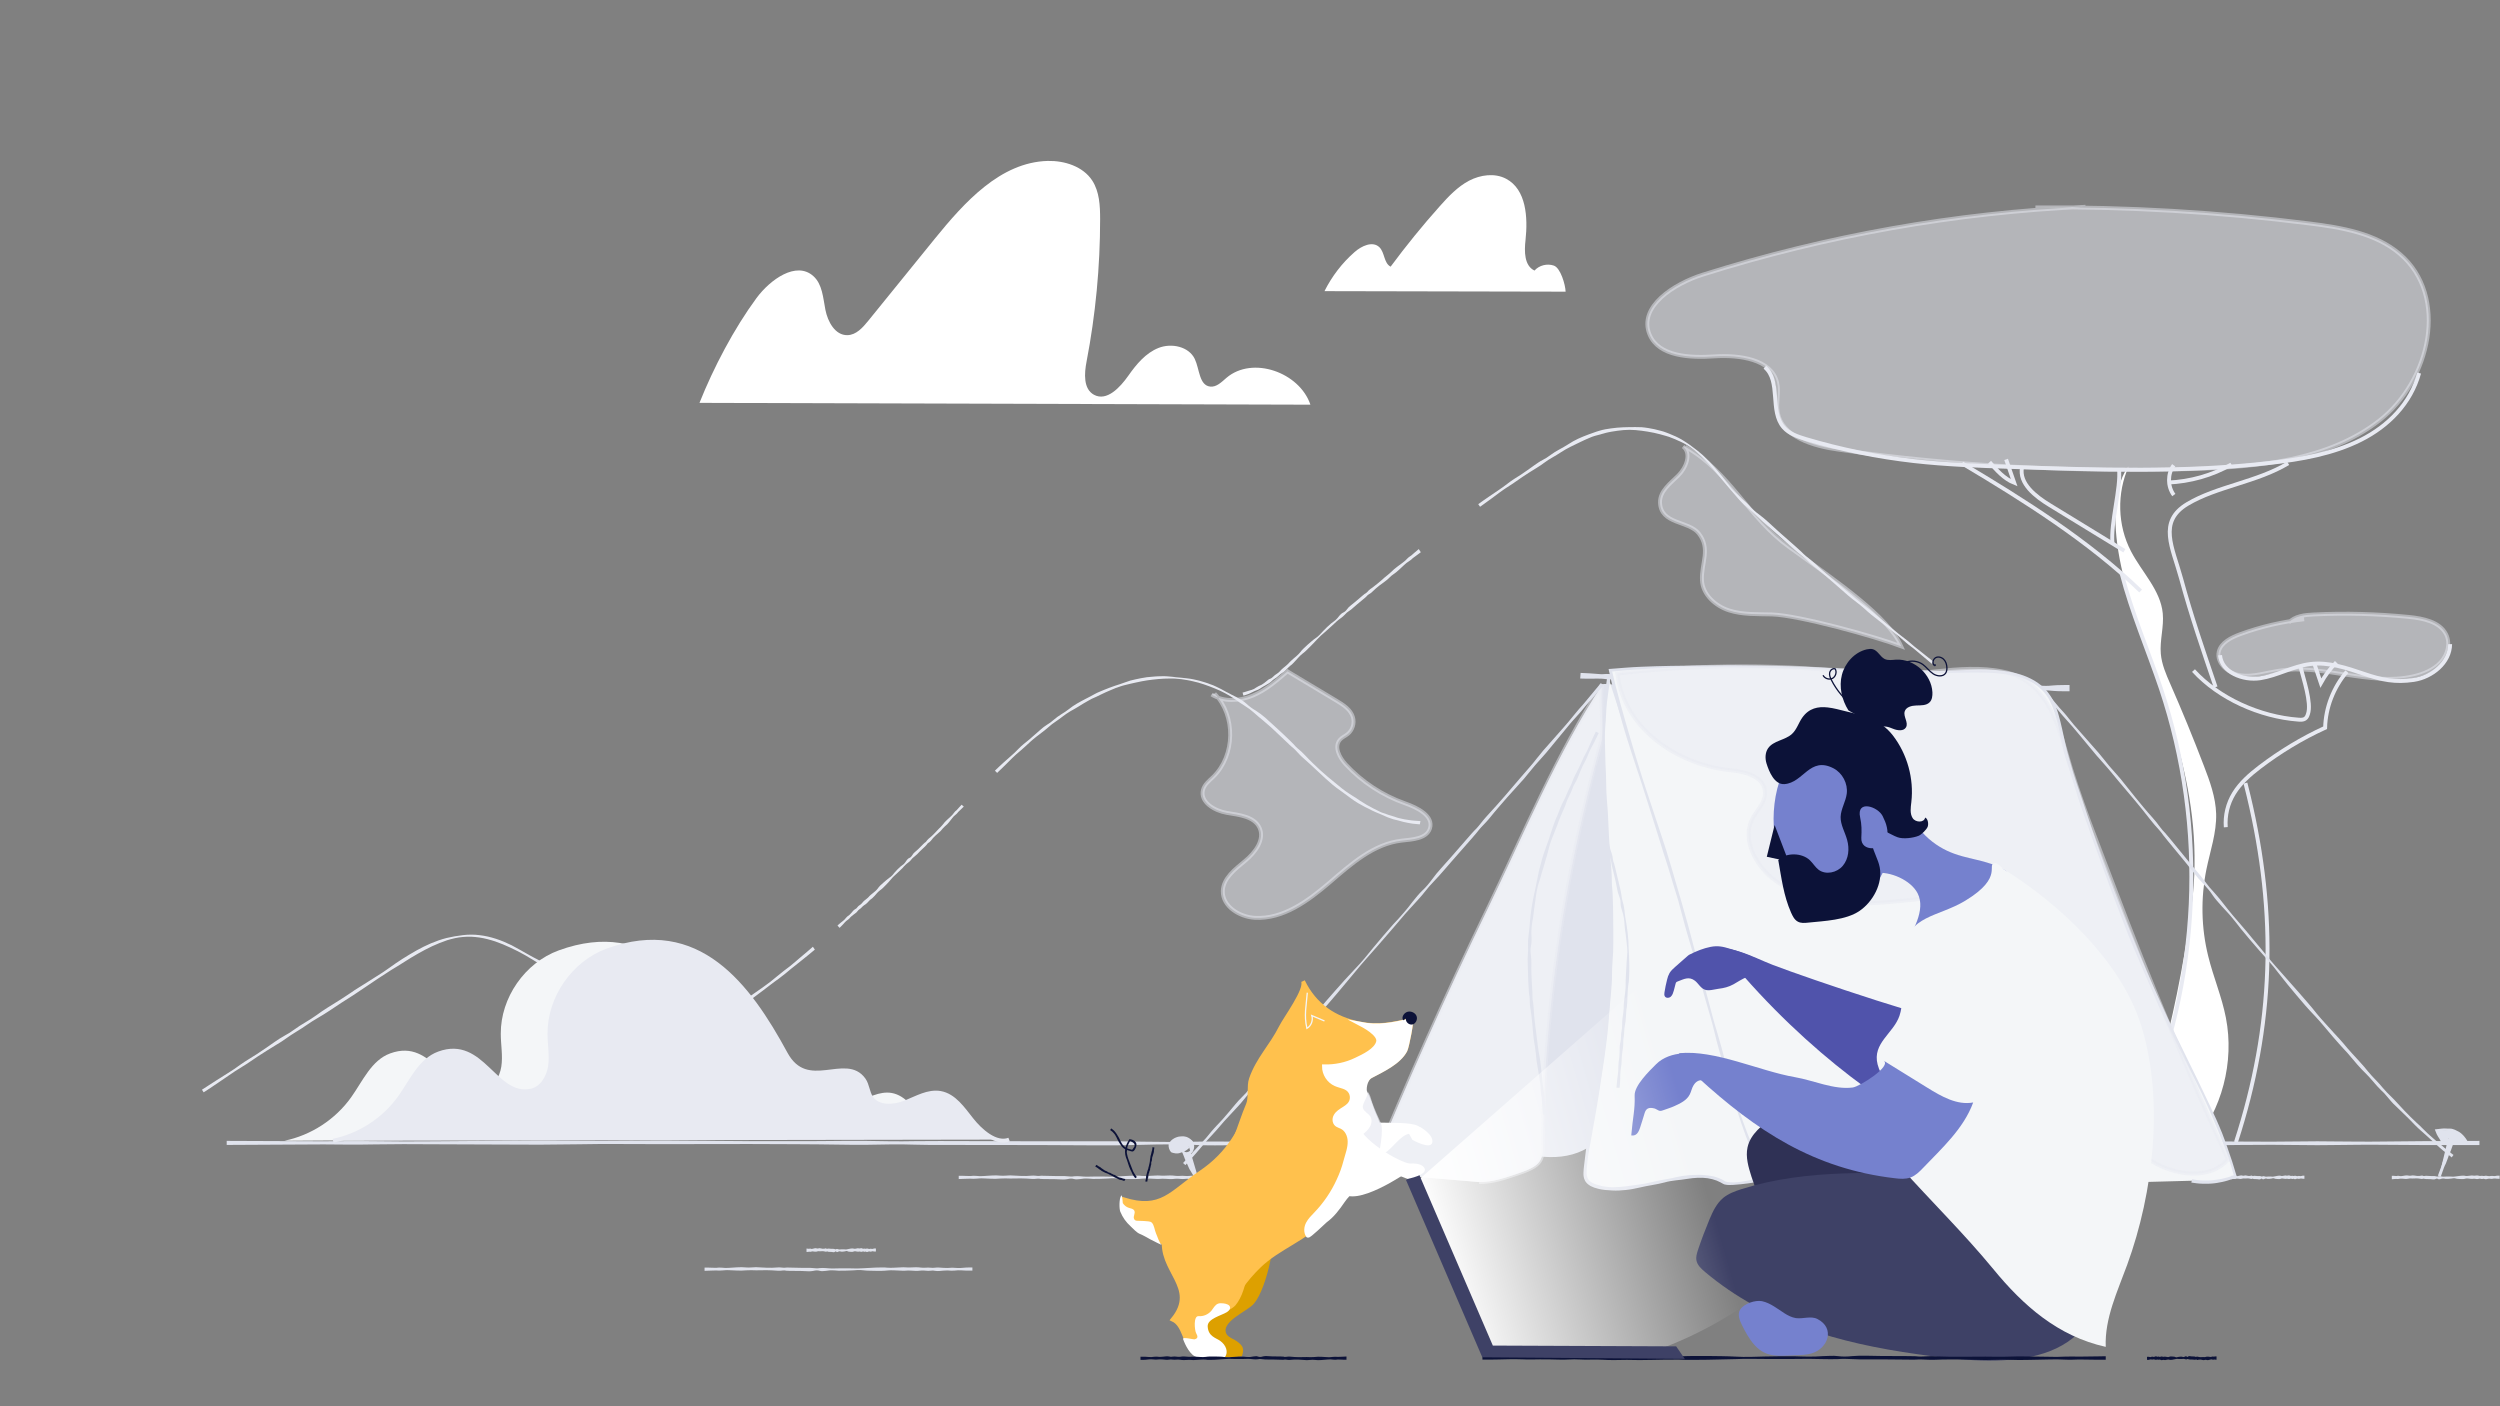 <?xml version="1.0" encoding="utf-8"?>
<!-- Generator: Adobe Illustrator 19.2.1, SVG Export Plug-In . SVG Version: 6.00 Build 0)  -->
<svg version="1.1" id="Layer_1" xmlns="http://www.w3.org/2000/svg" xmlns:xlink="http://www.w3.org/1999/xlink" x="0px" y="0px"
	 viewBox="0 0 1920 1080" style="enable-background:new 0 0 1920 1080;" xml:space="preserve">
<rect x="0" y="0" width="1920" height="1080" fill="#808080" stroke="none"/>
<style type="text/css">
	.st0{fill:#FFFFFF;}
	.st1{fill:none;stroke:#E8EAF2;stroke-width:3;stroke-miterlimit:10;}
	.st2{opacity:0.5;fill:#E8EAF2;stroke:#E8EAF2;stroke-width:3;stroke-miterlimit:10;}
	.st3{fill:#E0E3ED;}
	.st4{fill:#E0E3ED;stroke:#E0E3ED;stroke-width:2;stroke-miterlimit:10;}
	.st5{fill:#F4F6F8;}
	.st6{fill:#E8EAF2;}
	.st7{fill:#E8EAF2;stroke:#E8EAF2;stroke-width:3;stroke-miterlimit:10;}
	.st8{fill:#7581CE;}
	.st9{fill:#2F3155;}
	.st10{fill:#3E4166;}
	.st11{fill:#5053AB;}
	.st12{fill:#0C1238;}
	.st13{fill:none;stroke:#0C1238;stroke-miterlimit:10;}
	.st14{fill:url(#SVGID_1_);}
	.st15{fill:#DDA000;stroke:#DDA000;stroke-width:3;stroke-miterlimit:10;}
	.st16{fill:#FFC14D;stroke:#FFC14D;stroke-width:3;stroke-miterlimit:10;}
	.st17{fill:#FFFFFF;stroke:#FFFFFF;stroke-width:3;stroke-miterlimit:10;}
	.st18{fill:none;stroke:#F4F6F8;stroke-miterlimit:10;}
	.st19{opacity:0.7;fill:#E8EAF2;}
	.st20{fill:none;stroke:#F4F6F8;stroke-width:5;stroke-miterlimit:10;}
	.st21{opacity:0.3;fill:#F4F6F8;stroke:#F4F6F8;stroke-width:5;stroke-miterlimit:10;}
	.st22{opacity:0.3;fill:#0C1238;}
	.st23{fill:#7581CE;stroke:#7581CE;stroke-linecap:round;stroke-miterlimit:10;}
	.st24{opacity:0.3;fill:#7581CE;}
	.st25{fill:#3E4166;stroke:#3E4166;stroke-linecap:round;stroke-linejoin:round;stroke-miterlimit:10;}
	.st26{fill:#0C1238;stroke:#0C1238;stroke-linecap:round;stroke-miterlimit:10;}
	.st27{fill:#0C1238;stroke:#0C1238;stroke-miterlimit:10;}
	.st28{fill:#7581CE;stroke:#7581CE;stroke-width:3;stroke-linejoin:round;stroke-miterlimit:10;}
	.st29{fill:#5053AB;stroke:#5053AB;stroke-width:3;stroke-linejoin:round;stroke-miterlimit:10;}
	.st30{fill:#A3B3EF;stroke:#A3B3EF;stroke-width:3;stroke-linejoin:round;stroke-miterlimit:10;}
	.st31{fill:none;stroke:#7581CE;stroke-linejoin:round;stroke-miterlimit:10;}
	.st32{fill:none;stroke:#1E245E;stroke-width:2;stroke-linecap:round;stroke-miterlimit:10;}
	.st33{fill:#FFC14D;}
	.st34{opacity:0.3;fill:#FFC14D;}
	.st35{fill:#1E245E;}
	.st36{fill:none;stroke:#1E245E;stroke-width:9;stroke-linecap:round;stroke-miterlimit:10;}
	.st37{fill:#FFFFFF;stroke:#1E245E;stroke-width:3;stroke-miterlimit:10;}
	.st38{fill:none;stroke:#D0D4E5;stroke-linejoin:round;stroke-miterlimit:10;}
	.st39{fill:#F4F6F8;stroke:#E0E3ED;stroke-width:3;stroke-linejoin:round;stroke-miterlimit:10;}
	.st40{fill:#F4F6F8;stroke:#E8EAF2;stroke-width:3;stroke-linejoin:round;stroke-miterlimit:10;}
	.st41{fill:#E0E3ED;stroke:#E0E3ED;stroke-miterlimit:10;}
	.st42{fill:none;stroke:#E0E3ED;stroke-width:3;stroke-linejoin:round;stroke-miterlimit:10;}
	.st43{fill:#E0E3ED;stroke:#E0E3ED;stroke-width:3;stroke-linejoin:round;stroke-miterlimit:10;}
	.st44{fill:none;stroke:#FFC14D;stroke-linecap:round;stroke-miterlimit:10;}
	.st45{fill:none;stroke:#E1E5F1;stroke-width:3;stroke-miterlimit:10;}
	.st46{fill:#E1E5F1;}
	.st47{fill:none;}
	.st48{fill:#F4F5F8;}
	.st49{fill:#EAEBF3;}
	.st50{fill:#EAECF5;}
	.st51{fill:#E1E5F1;stroke:#E1E5F1;stroke-width:3;stroke-miterlimit:10;}
	.st52{fill:none;stroke:#E1E5F1;stroke-miterlimit:10;}
	.st53{fill:none;stroke:#0C1238;stroke-width:1.286;stroke-miterlimit:10;}
	.st54{fill:#FFC14D;stroke:#FFC14D;stroke-width:2;stroke-linejoin:round;stroke-miterlimit:10;}
	.st55{fill:#202E78;}
	.st56{fill:#2D2F61;}
	.st57{fill:#8284C3;}
	.st58{fill:#7376BC;}
	.st59{fill:#666AB6;}
	.st60{fill:#2E3253;}
	.st61{fill:#505274;}
	.st62{fill:none;stroke:#FFC14D;stroke-width:3;stroke-miterlimit:10;}
	.st63{fill:none;stroke:#FFC14D;stroke-width:2;stroke-linejoin:round;stroke-miterlimit:10;}
	.st64{fill:#FFB62D;stroke:#FFB62D;stroke-width:2;stroke-linejoin:round;stroke-miterlimit:10;}
	.st65{fill:#F4F6F8;stroke:#3E4166;stroke-width:3;stroke-linecap:round;stroke-linejoin:round;stroke-miterlimit:10;}
	.st66{fill:#F4F6F8;stroke:#E0E3ED;stroke-width:3;stroke-miterlimit:10;}
	.st67{opacity:0.3;fill:#E8EAF2;stroke:#E8EAF2;stroke-width:3;stroke-miterlimit:10;}
	.st68{fill:#E0E3ED;stroke:#E0E3ED;stroke-width:3;stroke-miterlimit:10;}
	.st69{fill:#F4F6F8;stroke:#E8EAF2;stroke-width:3;stroke-miterlimit:10;}
	.st70{fill:#DEE4F5;}
	.st71{fill:none;stroke:#A3B3EF;stroke-width:2;stroke-miterlimit:10;}
	.st72{fill:#A3B3EF;stroke:#A3B3EF;stroke-width:2;stroke-miterlimit:10;}
	.st73{fill:#7581CE;stroke:#7581CE;stroke-width:2;stroke-miterlimit:10;}
	.st74{opacity:0.3;fill:#5053AB;}
	.st75{fill:none;stroke:#DEE4F5;stroke-miterlimit:10;}
	.st76{fill:#F3F4F7;}
	.st77{fill:none;stroke:#FFC14D;stroke-miterlimit:10;}
	.st78{fill:#7581CE;stroke:#7581CE;stroke-width:3;stroke-miterlimit:10;}
	.st79{opacity:0.5;fill:#E8EAF2;}
	.st80{fill:#A3B3EF;}
	.st81{opacity:0.3;fill:#DEE4F5;}
	.st82{fill:none;stroke:#E0E3ED;stroke-miterlimit:10;}
	.st83{fill:none;stroke:#FFFFFF;stroke-miterlimit:10;}
	.st84{fill:#B0E3E3;}
	.st85{fill:#53C1BD;}
	.st86{fill:none;stroke:#0C1238;stroke-width:3;stroke-miterlimit:10;}
	.st87{fill:#FBFBFC;}
	.st88{fill:#F4F5F8;stroke:#E1E5F1;stroke-width:3;stroke-miterlimit:10;}
	.st89{fill:#F2F4F9;}
	.st90{fill:#EAECF5;stroke:#EAECF5;stroke-width:3;stroke-linecap:round;stroke-miterlimit:10;}
	.st91{fill:#F2F4F9;stroke:#F2F4F9;stroke-width:3;stroke-linecap:round;stroke-miterlimit:10;}
	.st92{fill:none;stroke:#F2F4F9;stroke-width:3;stroke-linecap:round;stroke-miterlimit:10;}
	.st93{opacity:0.5;}
	.st94{fill:#F4F5F8;stroke:#E1E5F1;stroke-width:3;stroke-linecap:round;stroke-miterlimit:10;}
</style>
<g>
	<g>
		<path class="st0" d="M1684.1,878.8c22.4-26.4,32-63.1,25.4-97.1c-3.1-16.1-9.7-31.4-13.6-47.4c-5.4-21.7-5.8-44.6-1.4-66.5
			c2.9-14.2,7.9-28.3,7.5-42.8c-0.4-12.7-4.8-24.9-9.4-36.8c-8.1-21.2-16.7-42.2-25.8-62.9c-3.3-7.5-6.6-15.1-7.3-23.2
			c-0.9-10.3,2.5-20.7,1.5-31c-1.7-17.9-16.1-31.7-24.4-47.7c-10.4-19.9-11-44.6-1.8-65.1c0,0-24,24,1.8,104.6
			s57.8,146.6,46.5,233.4c-12.5,96.4-38.2,168.6-38.2,168.6"/>
		<g>
			<path class="st1" d="M1506.9,355.9c47.2,28.1,97.5,59.7,137.1,98"/>
			<path class="st1" d="M1552.9,359c-2.4,12.3,10.2,22.2,21.4,29c19.1,11.7,38.1,23.3,57.2,35"/>
			<path class="st1" d="M1629.4,440.4c7.6,29.7,20.4,59.4,30.2,88.5c35.7,106.6,30.3,225.1-15,328.5c-2.9,6.6-6,13.2-9.2,19.8"/>
			<path class="st1" d="M1627.4,359.9c1.6,15.1-6.6,41.4-5,57.5"/>
			<path class="st1" d="M1724.5,601.4c0.8,3.2,1.6,6.5,2.4,9.7c21.9,91.7,19.5,176.3-9.7,266.1"/>
			<path class="st1" d="M1757.3,355.8c-23.8,14.4-54.7,17.7-77.3,31.2c-23,13.7-11.4,33.4-4.9,57.4c7.6,28.1,17.1,55.7,26.5,83.3"/>
			<path class="st1" d="M1664.9,370.6c17.1-0.7,34.1-5.5,48.8-13.9"/>
			<path class="st1" d="M1684.6,515c19.5,21.4,51,35.5,80.7,37.7c1.7,0.1,3.5,0.2,4.9-0.7c1.3-0.8,1.9-2.3,2.3-3.6
				c3-8.5-3.6-27.5-5.7-36.2"/>
			<path class="st1" d="M1802.4,515.8c-10.3,12.1-16.3,27.5-16.7,43.1c-17.9,8.2-34.7,18.4-50.2,30.2c-7.6,5.8-14.9,12.2-19.8,20.2
				c-4.8,7.8-7,17-6.3,26"/>
			<path class="st1" d="M1669.4,357.3c-4.8,6.6-4.8,16.3,0.1,22.9"/>
			<path class="st1" d="M1528,354.9c5.4,6.3,11.2,12.8,18.9,15.9c-2.1-6-4.2-12-6.2-18"/>
			<path class="st2" d="M1601.7,158.8c-99.8,4.5-198.9,22.1-293.9,52.1c-22.4,7.1-49.7,24.7-41,45.9c7,17.1,31.2,18.2,50.1,16.9
				c19-1.2,43.6,2.1,47.9,20.1c1.8,7.3-0.8,15.1,0.5,22.6c3.1,19.2,27.3,26.3,47.1,29c89.8,12.5,180.7,17.4,271.4,14.8
				c50.4-1.5,104.2-6.6,143.5-37.2c39.4-30.6,53.7-95.6,15.9-127.9c-18.7-16-44.9-20.4-69.6-23.5c-69.7-8.8-140.1-12.9-210.4-12.3"
				/>
			<path class="st1" d="M1777.1,508.8c1.8,5.3,3.5,10.5,5.3,15.8c3.2-5.8,7.2-11.2,11.9-15.9"/>
			<path class="st2" d="M1769.6,475.6c-16.7,1.8-33.2,5.6-49,11.4c-7.1,2.6-14.9,6.5-16.6,13.5c-2.1,8.9,7.5,17,17.1,18.2
				s19.1-2,28.6-3.5c34.4-5.4,69.9,11.9,103.8,4.2c7.9-1.8,15.8-5.1,21.1-11c5.3-5.9,7.5-14.6,3.9-21.5c-4.9-9.4-17.5-12-28.5-13.1
				c-24.2-2.4-48.6-3.1-72.9-1.9c-7,0.3-14.9,1.2-19.4,6.3"/>
		</g>
		<path class="st1" d="M1355.4,282c12.6,10.7,3.5,33.6,14.3,46.1c4.3,5,10.9,7.2,17.2,9.1c27.1,8.1,54.8,13.7,82.9,16.9
			c24.8,2.8,49.8,3.7,74.8,4.5c66.4,2.3,133,4.5,199-3.1c23.8-2.7,48-6.9,69.4-17.6s38.5-28.2,44.9-51.4"/>
		<path class="st1" d="M1705,503.2c1.1,13.2,17.6,19.7,30.8,17.7c13.1-2,25.1-9.2,38.3-10.9c14.1-1.8,28.2,3,41.7,7.6
			c13.5,4.6,23.8,6.7,37.9,4.6c14.1-2.1,27.9-13.3,28-27.5"/>
	</g>
	<g>
		<path class="st3" d="M174.3,876.2c0,0,27,0.1,74.3,0.3c11.8-0.1,24.9-0.3,39.2-0.1c7.1,0.1,14.5,0.2,22.2,0.2
			c7.7,0,15.7-0.1,23.9-0.1c16.5-0.1,34-0.3,52.5-0.4c9.2-0.1,18.7-0.1,28.4-0.2c9.7,0,19.6,0.1,29.8,0.2c5.1,0,10.2,0.1,15.4,0.1
			c5.2,0,10.4-0.1,15.7-0.1c10.5-0.1,21.3-0.1,32.2-0.2c21.9,0.2,44.4,0.3,67.7,0.5c23.2,0,47.1,0.1,71.5-0.2c6.1,0,12.2-0.1,18.4,0
			c6.2,0.1,12.4,0.2,18.6,0.3c6.2,0.1,12.5,0,18.8-0.1c6.3-0.1,12.6-0.1,18.9-0.1c25.3,0.1,51.1,0.1,77.2,0.2c13,0,26.2,0,39.3,0
			c6.6,0,13.2,0,19.8,0c6.6,0.1,13.3,0.2,19.9,0.3c6.7,0.1,13.3,0.2,20,0.2c3.3,0,6.7,0,10,0c3.3-0.1,6.7-0.1,10-0.2
			c13.4-0.3,26.8,0,40.3,0.1c13.5,0.1,26.9,0.3,40.4,0.3c13.5,0,27-0.1,40.5-0.1c13.5-0.1,27,0,40.5,0c13.5,0,27,0,40.4,0
			c13.5,0,26.9,0.1,40.3,0.1c13.4,0.1,26.7-0.1,40.1-0.2c26.6-0.3,53-0.5,79.1-0.6c13,0,26-0.1,38.9-0.1c6.4,0,12.8,0.1,19.2,0.1
			c6.4,0.1,12.7,0.1,19.1,0.2c6.3,0.1,12.6,0.1,18.9,0.1c6.3,0,12.5-0.1,18.8-0.1c12.4-0.1,24.8-0.2,37-0.3c6.1,0,12.2-0.1,18.2-0.1
			c6-0.1,12-0.1,18,0c11.9,0,23.7,0.3,35.3,0.1c23.2-0.1,45.8-0.4,67.7,0.1c21.9,0.5,43-0.2,63.2,0.2c20.3,0.5,39.7-0.6,58.2-0.1
			c9.2,0.1,18.2,0.2,27,0.2c8.7,0,17.2,0.1,25.5,0.1c8.2-0.1,16.2-0.1,23.9-0.2c3.8,0,7.6,0,11.3-0.1c3.7,0,7.3,0.1,10.9,0.1
			c14.3,0.1,27.3,0.3,39.2,0.1c11.8-0.1,22.4-0.2,31.6-0.3c9.2,0,17,0,23.3-0.1c12.7,0,19.4-0.1,19.4-0.1v3.2c0,0-6.8,0-19.4,0
			c-6.3,0-14.1,0-23.3,0c-9.2-0.1-19.7-0.1-31.6-0.2c-11.8-0.2-24.9,0.1-39.2,0.2c-3.6,0-7.2,0.1-10.9,0.1c-3.7,0-7.5,0-11.3-0.1
			c-7.7-0.1-15.7-0.1-23.9-0.2c-16.5,0-34,0.2-52.5,0.5c-9.2,0.1-18.7,0.2-28.4-0.2c-9.7-0.3-19.6-0.4-29.8-0.1
			c-20.3,0.5-41.4-0.6-63.2-0.1c-21.9,0.5-44.4,0.2-67.7,0c-2.9,0-5.8,0-8.7-0.1c-2.9,0-5.9,0-8.8,0c-5.9,0-11.8,0.1-17.8,0.1
			c-6,0.1-12,0-18,0c-6,0-12.1-0.1-18.2-0.1c-12.2-0.1-24.5-0.1-37-0.2c-6.2,0-12.5,0-18.8-0.1c-6.3,0.1-12.6,0.1-18.9,0.2
			c-6.3,0.1-12.7,0.2-19.1,0.3c-6.4,0.1-12.8,0.1-19.2,0.1c-12.9,0-25.8,0-38.9,0c-26.1-0.1-52.5-0.2-79.1-0.6
			c-26.6-0.6-53.4-0.1-80.3,0.1c-26.9,0.2-53.9,0.4-81,0.2c-13.5-0.1-27-0.4-40.5-0.4c-3.4,0-6.7,0-10.1,0l-10.1,0.1
			c-6.7,0.1-13.5,0.3-20.2,0.4c-6.7,0.2-13.5,0.2-20.2,0.3c-3.4,0.1-6.7,0-10.1,0c-3.4,0-6.7-0.1-10.1-0.3
			c-13.4-0.6-26.7-0.5-40.1-0.1c-6.7,0.2-13.3,0.3-19.9,0.4c-6.6,0-13.2,0-19.8,0c-13.2-0.1-26.3-0.2-39.3-0.2
			c-26.1,0-51.8-0.1-77.2-0.1c-6.3,0-12.6,0-18.9-0.2c-6.3-0.2-12.5-0.3-18.8-0.2c-6.2,0.1-12.4,0.2-18.6,0.3
			c-6.2,0.1-12.3,0-18.4-0.1c-24.4-0.4-48.2-0.4-71.5-0.5c-23.2,0-45.8,0.1-67.7,0.1c-10.9,0-21.7,0-32.2-0.1c-5.3,0-10.5,0-15.7,0
			c-5.2,0.1-10.3,0.1-15.4,0.2c-10.1,0.1-20.1,0.2-29.8,0.3c-9.7,0-19.2-0.1-28.4-0.1c-18.5-0.1-36-0.2-52.5-0.2
			c-8.2,0-16.2-0.1-23.9-0.1c-7.7,0.1-15.1,0.1-22.2,0.2c-14.3,0.3-27.3,0.1-39.2,0c-47.3,0.2-74.3,0.4-74.3,0.4V876.2z"/>
	</g>
	<g>
		<path class="st4" d="M1151.8,827.3c-3.2,13.3-6.5,26.6-9.7,39.9c-0.6,2.7-1.2,5.7,0.1,8c1.3,2.1,3.8,3,6.1,3.7
			c21.9,6.9,46.2,13.7,67,3.7c4.9-2.4,9.4-5.7,14.3-8c8.5-4.1,18-5.3,27.4-5.9c24.4-1.4,49.1,1.8,72.5,9.2
			c31.5,10.1,53.6,17,85.8,6.2c-32-116.9-65.7-244.2-141-331.3c-12.6-14.5-28.3-29.2-45.6-26.1"/>
		<path class="st5" d="M1052.2,900.8c28.1-68.7,58.4-136.6,90.8-203.6c27.4-56.8,53.1-118.8,87.7-171.6c-2.4,3.7,1.3,35.6-0.9,43.8
			c-17.9,65-31,131.3-38.3,198.3c-3.6,33.4-6,67.1-6.4,100.8c-0.3,21.5,2.1,25.5-19,32.6c-10.1,3.4-19.4,6.8-30.2,6.7"/>
		<path class="st2" d="M1052.2,900.8c28.1-68.7,58.4-136.6,90.8-203.6c27.4-56.8,53.1-118.8,87.7-171.6c-2.4,3.7,1.3,35.6-0.9,43.8
			c-17.9,65-31,131.3-38.3,198.3c-3.6,33.4-6,67.1-6.4,100.8c-0.3,21.5,2.1,25.5-19,32.6c-10.1,3.4-19.4,6.8-30.2,6.7"/>
		<g>
			<path class="st5" d="M1235.5,521.3c-8.3,47.8-0.8,112.7,1.7,160.5c2.9,54.7-0.7,109.7-10.7,163.6c-3.2,17.4-7.2,34.7-8.8,52.3
				c-0.3,3.1-0.5,6.4,1.2,9c1.8,2.8,5.2,4.2,8.5,5.1c27.8,7.7,73.4-18.5,96.8-3.7c5.3,3.4,28.7-2.4,35.7-3.1"/>
			<path class="st3" d="M1236.7,521.5c0,0-0.3,2.1-0.9,5.9c-0.2,1-0.3,2-0.5,3.2c-0.1,1.2-0.3,2.5-0.5,3.9c-0.2,1.4-0.4,2.9-0.6,4.5
				c-0.2,1.6-0.3,3.3-0.5,5.1c-0.1,1.8-0.2,3.7-0.3,5.7c0,2-0.2,4.1-0.4,6.3c-0.1,2.2-0.4,4.5-0.4,6.8c-0.1,2.4,0,4.8,0,7.3
				c0.1,5.1,0.2,10.4,0.4,16.1c0.1,1.4,0.1,2.9,0.2,4.3c0.1,1.5,0.2,2.9,0.2,4.4c0.1,3,0.1,6,0.2,9.1c0,6.2,0.8,12.7,1.2,19.4
				c0.3,6.7,0.7,13.7,1,20.8c0.5,7.1,0.9,14.5,1.6,21.9c0.2,1.9,0.3,3.8,0.4,5.7c0.1,1.9,0,3.8,0.1,5.7c0,1.9,0.2,3.8,0.4,5.8
				c0.2,1.9,0.2,3.9,0.3,5.8c0.2,3.9,0.2,7.8,0.3,11.8c0,4,0.1,8,0.1,12c0,4,0,8.1,0,12.1c0,2-0.1,4.1-0.1,6.1
				c-0.1,2-0.2,4.1-0.4,6.1c-0.3,4.1-0.5,8.2-0.5,12.3c0.1,4.1-0.4,8.3-0.7,12.4c-0.3,4.1-0.8,8.3-1.1,12.4c-0.4,4.1-0.6,8.3-1,12.4
				c-0.3,4.2-0.8,8.3-1.3,12.4c-0.5,4.1-1,8.3-1.6,12.4c-1.2,8.2-2.6,16.3-3.7,24.5c-1.2,8.1-2.6,16.1-4,24
				c-0.7,3.9-1.5,7.9-2.1,11.8c-0.7,3.9-1.4,7.7-2.1,11.6c-0.4,1.9-0.6,3.8-0.9,5.7c-0.3,1.9-0.4,3.8-0.6,5.7
				c-0.2,1.9-0.4,3.8-0.4,5.6c0,1.8,0.3,3.5,1.1,4.9c0.1,0.2,0.2,0.4,0.3,0.5c0.1,0.2,0.3,0.4,0.4,0.5c0.2,0.3,0.5,0.6,0.8,0.8
				c0.6,0.5,1.3,1,2.1,1.4c1.5,0.8,3.2,1.3,4.9,1.7c0.9,0.2,1.8,0.5,2.6,0.7c0.9,0.1,1.7,0.3,2.6,0.4c0.9,0.1,1.7,0.2,2.6,0.3
				c0.9,0,1.8,0,2.6,0.1c7,0,13.8-1.2,20.5-2.1c6.7-0.8,12.9-2.8,19.1-3.8c1.5-0.3,3.1-0.6,4.6-0.8c1.5-0.3,3-0.6,4.4-1
				c2.9-0.7,5.8-1.1,8.7-1.4c1.4-0.2,2.8-0.2,4.2-0.3c1.4,0,2.8-0.1,4.1-0.1c2.7-0.1,5.4,0.2,7.9,0.5c2.6,0.3,5,0.8,7.3,1.7
				c0.6,0.2,1.1,0.5,1.7,0.7c0.5,0.2,1.1,0.4,1.6,0.7c0.5,0.3,1,0.6,1.5,0.9l0.3,0.2l0.4,0.2c0.3,0.1,0.4,0.2,0.6,0.3
				c0.9,0.3,1.9,0.4,2.9,0.5c1,0.1,2,0.1,3,0.1c2,0,3.9-0.3,5.7-0.5c3.6-0.5,6.8-1.2,9.5-1.7c2.8-0.5,5.1-1,7.1-1.3
				c3.8-0.7,6-0.9,6-0.9l0.2,2.4c0,0-0.5,0-1.5,0.2c-1,0.1-2.4,0.4-4.4,0.7c-1.9,0.3-4.3,0.8-7.1,1.2c-2.8,0.5-6,0.9-9.7,1.3
				c-1.8,0.2-3.8,0.3-5.8,0.5c-1,0.1-2.1,0.1-3.2,0.1c-1.1,0-2.2-0.1-3.5-0.4c-0.3-0.1-0.8-0.2-1-0.4l-0.4-0.2l-0.4-0.2
				c-0.5-0.3-0.9-0.5-1.4-0.8c-0.5-0.3-1-0.5-1.5-0.7c-0.5-0.2-1-0.5-1.5-0.7c-2.1-0.8-4.4-1.4-6.9-1.8c-4.9-0.7-10.2-0.4-15.8,0.5
				c-5.5,1-11.5,1-17.6,2.8c-6,1.6-12.5,2.3-19.1,3.9c-3.3,0.7-6.7,1.5-10.2,1.8c-3.5,0.4-7.1,0.6-10.7,0.4
				c-0.9-0.1-1.8-0.1-2.7-0.2c-0.9-0.1-1.8-0.1-2.8-0.2c-0.9-0.1-1.9-0.3-2.8-0.4c-0.9-0.1-1.8-0.4-2.7-0.6c-1.9-0.4-3.7-1.1-5.5-2
				c-0.9-0.5-1.7-1.1-2.5-1.8c-0.4-0.4-0.7-0.7-1.1-1.2c-0.2-0.2-0.3-0.4-0.4-0.6c-0.2-0.3-0.3-0.5-0.4-0.7c-1-1.9-1.2-4.1-1.1-6
				c0-2,0.3-3.9,0.5-5.8c0.2-1.9,0.5-3.8,0.7-5.8c0.2-1.9,0.5-3.9,0.7-5.8c0.2-1.9,0.5-3.9,0.7-5.9c0.3-2,0.6-3.9,0.9-5.9
				c0.7-3.9,1.5-7.8,2.2-11.8c0.8-3.9,1.6-7.9,2.4-11.9c0.8-4,1.6-8,2.5-12c0.8-4,1.6-8,2.2-12.1c0.5-4.1,1-8.2,1.5-12.3
				c1-8.2,1.8-16.5,2.7-24.7c0.3-2.1,0.5-4.1,0.8-6.2l0.4-3.1l0.3-3.1c0.2-2.1,0.2-4.1,0.4-6.2c0.1-2.1,0.1-4.1,0.1-6.2
				c0-2.1,0.1-4.1,0.2-6.2c0.1-2.1,0.2-4.1,0.5-6.2c0.3-2,0.5-4.1,0.6-6.1c0-1,0-2.1,0-3.1l-0.1-3.1c-0.2-4.1-0.2-8.2,0-12.2
				c0.1-4,0.1-8.1,0.2-12.1c-0.1-8-0.2-15.9-0.5-23.7c-0.1-1.9-0.2-3.9-0.2-5.8c0.1-1.9,0.1-3.8-0.1-5.8c-0.1-1.9-0.4-3.8-0.5-5.7
				c-0.2-1.9-0.2-3.8-0.3-5.6c-0.2-7.5-0.7-14.8-1.1-22c-0.5-7.1-1-14.1-1.4-20.8c-0.2-3.4-0.3-6.7-0.5-9.9
				c-0.1-1.6-0.2-3.2-0.2-4.8c-0.1-1.6-0.2-3.2-0.3-4.7c-0.5-6.2-0.7-12.2-0.7-17.9c-0.1-5.7,0-11.1,0-16.2c0.1-2.5,0.2-5,0.2-7.4
				c0-2.4,0-4.7,0.1-6.9c0.1-2.2,0-4.3,0.2-6.3c0.2-2,0.4-3.9,0.5-5.7c0.2-3.6,0.5-6.9,0.8-9.7c0.1-1.4,0.3-2.7,0.4-3.9
				c0.2-1.2,0.3-2.3,0.5-3.2c0.5-3.9,0.8-5.9,0.8-5.9L1236.7,521.5z"/>
		</g>
		<g>
			<path class="st3" d="M1568.4,527.9c0,0,1.2,1.4,3.5,4.1c1.1,1.3,2.6,3,4.2,4.9c1.6,1.9,3.5,4.2,5.6,6.7c2.2,2.4,4.7,5,7.1,8.2
				c1.3,1.5,2.5,3.2,3.9,4.8c1.4,1.6,2.9,3.2,4.4,5c3,3.4,6.2,7,9.6,10.9c1.7,1.9,3.4,3.9,5.2,5.9c1.7,2,3.4,4.2,5.2,6.4
				c3.4,4.5,7.5,8.6,11.4,13.3c3.8,4.7,7.7,9.6,11.7,14.6c4.1,4.9,8.2,10.1,12.8,15.1c1.1,1.3,2.2,2.6,3.3,3.9c1,1.3,2,2.8,3.1,4.1
				c1,1.4,2.2,2.7,3.4,3.9c1.2,1.3,2.3,2.6,3.4,4c4.4,5.4,8.9,10.9,13.5,16.5c2.3,2.8,4.6,5.6,7,8.4c1.2,1.4,2.3,2.8,3.5,4.2
				c1.1,1.4,2.2,2.9,3.4,4.4c2.2,3,4.5,5.8,7.1,8.5c2.5,2.7,4.8,5.7,7.1,8.6s4.6,5.9,7,8.7c2.4,2.9,4.8,5.7,7.3,8.5
				c2.5,2.8,4.8,5.7,7.2,8.6c2.4,2.9,4.8,5.7,7.2,8.6c4.7,5.8,9.4,11.5,14.4,17c4.9,5.5,9.7,11,14.5,16.4
				c4.7,5.5,9.5,10.7,13.8,16.3c1.1,1.4,2.2,2.7,3.4,4c1.1,1.3,2.3,2.6,3.5,3.9c2.3,2.6,4.6,5.1,6.9,7.6c2.3,2.5,4.6,4.9,6.7,7.4
				c2.1,2.5,4.2,5.1,6.4,7.4c2.2,2.4,4.3,4.7,6.4,7c2.2,2.3,4.1,4.7,6,7c3.8,4.7,8.2,8.6,11.7,13c0.9,1.1,1.9,2.1,2.8,3.1
				c0.9,1,1.9,1.9,2.9,2.9c1,0.9,1.9,1.8,2.8,2.8c0.9,1,1.8,1.9,2.6,2.8c3.5,3.8,6.7,7.3,10,10.5c1.6,1.6,3.2,3.1,4.8,4.6
				c0.8,0.7,1.5,1.4,2.3,2.1c0.7,0.7,1.4,1.4,2.1,2.1c2.8,2.8,5.4,5.3,7.9,7.4c2.4,2.2,4.7,4,6.7,5.6c1,0.8,1.9,1.6,2.7,2.3
				c0.8,0.7,1.6,1.3,2.3,1.8c1.4,1.1,2.4,1.9,3.1,2.5c0.7,0.6,1.1,0.8,1.1,0.8l-1.4,1.9c0,0-1.5-1.2-4.2-3.4
				c-0.7-0.6-1.5-1.2-2.3-1.8c-0.8-0.7-1.7-1.5-2.7-2.3c-1.9-1.7-4.1-3.7-6.5-5.9c-2.4-2.3-5.1-4.6-8.1-7.3c-3-2.6-5.9-5.7-9.1-9
				c-3.2-3.2-6.7-6.6-10.4-10.1c-3.9-3.4-6.7-8.1-10.9-11.8c-4.1-3.9-7.5-8.7-11.8-12.9c-4.4-4.2-8.4-9-12.5-13.9
				c-1-1.2-2.1-2.5-3.2-3.6c-1.1-1.2-2.2-2.4-3.3-3.6c-1.1-1.2-2.2-2.5-3.3-3.7c-1.1-1.3-2.2-2.5-3.3-3.8c-2.2-2.6-4.4-5.2-6.6-7.8
				c-2.2-2.6-4.5-5.3-6.9-7.8c-1.2-1.3-2.4-2.6-3.6-3.8c-1.2-1.3-2.4-2.6-3.6-4c-2.3-2.7-4.6-5.4-7-8.2c-4.6-5.5-9.3-11.1-13.8-17
				c-2.2-2.9-4.5-5.8-7-8.6c-2.5-2.8-5-5.5-7.4-8.3c-4.9-5.6-9.8-11.3-14.5-17.1c-2.3-2.9-4.5-5.9-7-8.8c-1.2-1.5-2.4-2.8-3.7-4.2
				l-3.8-4.1c-1.3-1.4-2.5-2.8-3.7-4.2c-1.2-1.4-2.4-2.9-3.4-4.4c-2-3.1-4.5-5.9-7-8.6c-2.6-2.6-5-5.4-7.2-8.3
				c-2.3-2.8-4.6-5.7-6.8-8.5c-4.6-5.6-9.1-11.1-13.6-16.5c-1.1-1.4-2.2-2.7-3.3-4.1c-1-1.4-2-2.8-3.2-4.1c-1.1-1.3-2.3-2.5-3.4-3.8
				c-1.1-1.3-2.2-2.6-3.2-3.9c-4.1-5.4-8.3-10.4-12.4-15.4c-4.1-4.9-8.2-9.7-12.1-14.3c-1.9-2.3-3.8-4.6-5.7-6.9
				c-0.9-1.1-1.9-2.2-2.8-3.3c-1-1.1-1.9-2.1-2.8-3.2c-1.9-2.1-3.7-4.1-5.5-6.2c-1.7-2.1-3.4-4.1-5-6c-3.3-3.9-6.4-7.7-9.3-11.2
				c-1.5-1.7-2.9-3.5-4.3-5.1c-1.4-1.6-2.8-3.1-4.1-4.6c-2.7-2.9-5-5.7-7.1-8.2c-2.2-2.5-4.1-4.6-5.8-6.5c-1.7-1.9-3.1-3.5-4.3-4.8
				c-2.3-2.6-3.6-4-3.6-4L1568.4,527.9z"/>
		</g>
		<g>
			<path class="st3" d="M1880.2,874.3c4.3,2.7,9.4,3.9,14,3.3c-1.1-4.1-5.4-7.5-9.7-8.7c-4.3-1.3-8.7-0.9-12.8-0.2
				c1.2,2.4,2.4,4.9,3.6,7.3c2.6-0.3,5.5-0.1,8.2,0.7c-3.4,8.9-6.9,17.9-10.3,26.8"/>
			<path class="st3" d="M1880.8,873.3l0.8,0.5l0.7,0.4c0.5,0.3,1,0.5,1.6,0.7c0.5,0.2,1.1,0.4,1.6,0.7c0.3,0.1,0.5,0.2,0.8,0.3
				c0.3,0.1,0.6,0.2,0.9,0.2c0.6,0.1,1.2,0.1,1.7,0.2c0.3,0,0.6,0,0.9,0c0.3,0,0.6,0,0.9,0c0.6,0,1.1,0,1.7,0c0.6,0,1.1-0.1,1.7-0.1
				l-1.2,1.8l-0.2-0.7l-0.3-0.7c-0.2-0.4-0.4-0.9-0.7-1.3c-0.3-0.4-0.6-0.8-0.9-1.2c-0.3-0.4-0.7-0.7-1.1-1.1
				c-0.4-0.3-0.8-0.7-1.2-1c-0.4-0.3-0.8-0.6-1.3-0.8c-0.9-0.5-1.8-1-2.8-1.4c-0.4-0.2-1-0.4-1.5-0.5c-0.5-0.1-1-0.3-1.5-0.4
				c-0.5-0.1-1-0.2-1.6-0.3c-0.5-0.1-1.1-0.1-1.6-0.1c-2.1,0.1-4.3,0.1-6.5,0.4l0.5-0.9l1,1.8c0.3,0.6,0.6,1.2,0.9,1.8
				c0.6,1.2,1.2,2.5,1.8,3.7l-0.6-0.3c0.4,0,0.7-0.1,1.1-0.1c0.4,0,0.7-0.1,1.1-0.2c0.7-0.1,1.4-0.1,2.2-0.1
				c1.4,0.1,2.9,0.3,4.3,0.7l1.1,0.3l-0.4,1.1c-0.4,1.1-0.8,2.3-1.2,3.4c-0.4,1.1-0.8,2.3-1.2,3.4l-1.4,3.3
				c-0.3,0.5-0.4,1.1-0.6,1.7l-0.6,1.7c-0.4,1.1-0.8,2.3-1.3,3.4l-0.8,1.6c-0.2,0.5-0.5,1.1-0.7,1.7c-0.4,1.1-0.8,2.3-1.2,3.4
				l-1.2,3.4l-2.2-0.8l2.5-6.7c0.2-0.6,0.4-1.1,0.6-1.7l0.5-1.7c0.4-1.1,0.9-2.2,1.3-3.3c0.5-1.1,1-2.2,1.4-3.3l1.3-3.3
				c0.5-1.1,1-2.2,1.5-3.3c0.2-0.6,0.4-1.1,0.6-1.7c0.2-0.6,0.4-1.1,0.6-1.7l0.8,1.5c-1.3-0.3-2.6-0.4-3.9-0.5c-0.6,0-1.3,0-1.9-0.2
				c-0.3-0.1-0.7-0.1-1-0.1c-0.3,0-0.7,0-1,0.1l-0.7,0.1l-0.4-0.7c-0.3-0.6-0.7-1.2-1-1.8c-0.4-0.6-0.7-1.2-1.1-1.7
				c-0.3-0.6-0.7-1.2-1-1.8c-0.1-0.3-0.3-0.6-0.4-1c-0.1-0.3-0.2-0.6-0.4-1l-0.7-1.7l1.7-0.2c0.6-0.1,1.1-0.2,1.7-0.2
				c0.6-0.1,1.1-0.2,1.7-0.2c1.1-0.1,2.3-0.2,3.4-0.1c0.6,0,1.2,0.1,1.7,0.1c0.6,0,1.2,0,1.8,0c0.6,0,1.2,0.1,1.8,0.3
				c0.6,0.2,1,0.3,1.7,0.6c0.5,0.3,1.1,0.5,1.6,0.8c0.5,0.3,1.1,0.5,1.6,0.8c0.5,0.3,1,0.7,1.4,1c0.4,0.4,0.9,0.8,1.3,1.2
				c0.2,0.2,0.4,0.4,0.6,0.6l0.6,0.7c0.4,0.4,0.7,0.9,1.1,1.4c0.3,0.5,0.7,1,1,1.5l0.4,0.8l0.3,0.9l0.4,0.9l-1.1,0.2
				c-0.6,0.1-1.3,0.2-1.9,0.2c-0.6,0-1.3,0-1.9,0c-1.3-0.1-2.5-0.4-3.8-0.7c-0.3-0.1-0.6-0.2-0.9-0.2c-0.3-0.1-0.6-0.1-0.9-0.2
				c-0.6-0.1-1.2-0.4-1.8-0.6c-0.6-0.2-1.2-0.5-1.8-0.8l-0.9-0.4l-0.8-0.5L1880.8,873.3z"/>
		</g>
		<g>
			<path class="st3" d="M1213.9,516.8c0,0,1.5,0.1,4.2,0.2c1.4,0.1,3.1,0.1,5.1,0.3c2,0.1,4.3,0.4,6.8,0.5c1.3,0,2.6-0.1,4.1-0.2
				c1.4,0,2.9,0.1,4.4,0.3c1.5,0.2,3.1,0.5,4.8,0.5c1.7,0.1,3.4,0,5.2,0c3.6,0,7.4-0.2,11.4-0.3c2,0,4.1,0,6.2,0
				c2.1,0,4.3,0.4,6.4,0.6c1.1,0.2,2.2,0.2,3.3,0.3c1.1,0,2.3,0,3.4,0c2.3-0.1,4.6-0.3,7-0.1c4.7,0.2,9.6,0.9,14.7,1.2
				c2.5,0.1,5.1,0.3,7.7,0.3c1.3,0,2.6,0.1,3.9,0c1.3,0,2.6-0.2,4-0.2c1.3,0,2.7-0.1,4,0.1c1.3,0.2,2.7,0.5,4,0.7
				c0.7,0.1,1.3,0.1,2,0.1c0.7,0,1.4-0.1,2-0.2c1.4-0.2,2.7,0,4.1,0c5.5,0.2,11.1,0.5,16.7,0.8c2.8,0.1,5.7,0.2,8.5,0.2
				c1.4,0,2.9,0,4.3,0.1c1.4,0.1,2.9,0.3,4.3,0.5c2.9,0.5,5.8,0.7,8.7,0.3c1.5-0.1,2.9-0.2,4.4-0.1c1.5,0.1,2.9,0.2,4.4,0.4l4.4,0.5
				c1.5,0.1,2.9,0.3,4.4,0.3c2.9,0.1,5.9,0,8.8,0c5.9,0,11.7,0.2,17.6,0.4c2.9,0.1,5.8,0.3,8.7,0.5c2.9,0.1,5.8,0,8.7-0.2
				c2.9-0.2,5.8-0.3,8.6-0.3c2.9-0.1,5.7-0.1,8.5-0.2c5.7-0.1,11.3-0.2,16.8,0.6c1.4,0.1,2.7,0.2,4.1,0.2c1.4,0,2.7,0,4.1,0
				c2.7-0.1,5.4-0.2,8-0.4c1.3-0.1,2.6-0.1,4-0.1c1.3,0,2.6-0.1,3.9,0c1.3,0.1,2.6,0.3,3.9,0.4c1.3,0.1,2.5,0.1,3.8,0.1
				c2.5,0,5-0.3,7.5-0.2c1.2,0,2.4,0,3.6,0.2c1.2,0.1,2.4,0.3,3.6,0.5c4.7,0.8,9.3-0.2,13.7,0.5c2.2,0.3,4.4,0.4,6.5,0
				c2.1-0.3,4.2-0.2,6.2-0.1c4,0.4,7.8,0.7,11.4,0.7c1.8,0,3.5-0.2,5.2-0.2c0.8,0,1.7,0,2.5,0c0.8,0,1.6,0.1,2.4,0.1
				c1.5,0.1,3,0.3,4.4,0.3c1.4,0.1,2.8,0,4.1,0c1.3-0.1,2.5-0.2,3.6-0.3c1.1-0.1,2.2-0.2,3.2-0.2c2,0,3.7-0.1,5.1-0.1
				c1.4,0,2.4,0,3.1,0c0.7,0,1.1,0,1.1,0l0,4.8c0,0-0.4,0-1.1,0c-0.7,0-1.8,0-3.1,0c-1.4,0-3.1-0.1-5.1-0.1c-1,0-2.1-0.1-3.2-0.2
				c-1.1-0.1-2.4-0.2-3.6-0.3c-1.3,0-2.6-0.1-4.1,0c-1.4,0.1-2.9,0.3-4.5,0.4c-0.8,0.1-1.6,0.1-2.4,0.1c-0.8,0-1.6,0-2.5-0.1
				c-1.7-0.1-3.4-0.3-5.2-0.4c-1.8-0.1-3.6,0-5.5,0.1c-1.9,0.1-3.9,0.3-5.9,0.4c-2,0.1-4.1,0.2-6.2-0.4c-2.1-0.5-4.3-0.6-6.5-0.3
				c-4.4,0.8-9-1-13.7-0.4c-1.2,0.1-2.4,0.2-3.6,0.3c-1.2,0.1-2.4,0-3.6,0c-2.5-0.1-4.9-0.4-7.5-0.6c-1.3-0.1-2.5-0.2-3.8-0.1
				c-1.3,0-2.6,0.2-3.9,0.2c-1.3,0-2.6,0-3.9-0.1c-1.3-0.1-2.6-0.1-3.9-0.2c-2.6-0.2-5.3-0.4-8-0.5c-1.4,0-2.7-0.1-4.1-0.1
				c-1.4,0-2.7,0.1-4.1,0.2c-5.5,0.7-11.1,0.5-16.8,0.3c-2.8-0.1-5.7-0.3-8.5-0.5s-5.7-0.4-8.6-0.8c-1.4-0.2-2.9-0.4-4.3-0.5
				c-1.4-0.1-2.9-0.1-4.4-0.1c-1.5,0.1-2.9,0.1-4.4,0.2c-1.5,0.1-2.9,0.1-4.4,0.2c-5.9,0.1-11.7,0.3-17.6-0.1
				c-1.5-0.1-2.9-0.4-4.4-0.5c-1.5-0.2-2.9-0.3-4.4-0.4c-1.5-0.1-2.9,0-4.4,0.1l-4.4,0.5c-1.5,0.2-2.9,0.3-4.4,0.3
				c-1.5,0.1-2.9-0.1-4.4-0.6c-1.4-0.4-2.9-0.8-4.3-0.8c-1.4,0-2.9,0.2-4.4,0.4c-1.5,0.3-2.9,0.5-4.3,0.5c-1.4,0.1-2.9-0.1-4.3-0.2
				c-2.9-0.2-5.7-0.4-8.5-0.6c-5.7-0.2-11.3-0.4-16.8-0.7c-1.4-0.1-2.7-0.1-4.1-0.4c-0.7-0.1-1.4-0.3-2-0.4c-0.7-0.1-1.4-0.1-2-0.1
				c-1.4,0-2.7,0.2-4,0.3c-1.3,0-2.7-0.1-4-0.2c-1.3-0.1-2.6-0.4-3.9-0.5c-1.3-0.2-2.6-0.2-3.9-0.3c-2.6-0.2-5.1-0.3-7.7-0.4
				c-5-0.1-10-0.3-14.7-0.4c-4.7-0.2-9.3-0.7-13.7-0.4c-2.2,0.1-4.4,0.3-6.5,0.2c-2.1-0.1-4.2-0.2-6.2-0.3c-4-0.3-7.8-0.7-11.4-0.9
				c-1.8-0.1-3.5-0.2-5.2-0.3c-1.7,0-3.3,0.1-4.8,0.2c-1.6,0.1-3,0.1-4.5,0c-1.4-0.1-2.8-0.4-4-0.4c-2.6-0.1-4.9,0-6.9,0
				c-2,0-3.7,0-5.1,0c-2.8,0-4.2-0.1-4.2-0.1L1213.9,516.8z"/>
		</g>
		<g>
			<path class="st5" d="M1683.4,906.8c11.2,2.1,23,0.8,33.4-3.6c-12.3-45.2-36.9-85.4-56.2-128.3c-19.5-43.4-37.2-87.6-52.9-132.5
				c-7.1-20.3-13.9-40.7-20.2-61.3c-4.5-14.4-6.4-37.7-16.1-49.4c-17.7-21.2-55.4-15.3-79.7-15.5c-83.9-0.6-171.1-8.9-254.6-1.2
				c13,57.4,36.4,117.8,52.4,175.7c11.1,40.2,22.3,80.4,33.4,120.7c10.8,38.9,18.6,69.2,40.5,104c13.6-1.5,27.3-1.8,41-1.1"/>
			<path class="st3" d="M1683.6,905.6l2.1,0.4l2,0.3l2.1,0.2l2.1,0.1l2.1,0l2.1,0l2.1-0.1l2.1-0.2l2.1-0.3l2.1-0.3l2-0.4l2-0.5
				l2-0.5l2-0.6l2-0.7l1.9-0.8l-0.6,1.3l-1.6-5.5l-0.8-2.8l-0.9-2.7l-1.8-5.5c-0.6-1.8-1.3-3.6-2-5.4c-2.7-7.2-5.6-14.3-8.6-21.4
				l-2.3-5.3l-2.3-5.3c-1.6-3.5-3.2-7-4.9-10.5c-3.4-6.9-6.8-13.8-10.3-20.6c-6.9-13.7-14-27.4-20.4-41.5c-3.1-7-6.2-14.1-9.2-21.2
				l-2.3-5.3c-0.7-1.8-1.5-3.6-2.3-5.3l-4.6-10.6l-4.5-10.6l-2.2-5.3l-2.1-5.4c-2.8-7.2-5.6-14.3-8.3-21.5c-2.7-7.2-5.4-14.4-8-21.7
				c-2.7-7.2-5.3-14.5-7.9-21.7l-7.7-21.8l-3.8-10.9l-3.4-11l-3.4-11l-3.6-11c-1.2-3.7-2.1-7.5-2.9-11.2l-2.4-11.3
				c-1.7-7.5-3.5-14.9-6.9-21.7c-1.7-3.4-3.8-6.4-6.6-9c-2.7-2.6-5.8-4.7-9.2-6.4c-6.8-3.3-14.3-5-21.9-5.8
				c-7.6-0.9-15.3-0.8-22.9-0.8c-7.7,0-15.4,0.4-23.1,0.3c-7.7,0-15.4,0-23.1-0.1c-7.7-0.2-15.4-0.5-23.1-0.8l-23.1-1l-46.1-1.5
				c-15.4-0.5-30.8-0.9-46.1-1.1l-11.5-0.1c-3.8,0-7.7,0-11.5,0c-7.7,0-15.4,0.3-23.1,0.5c-7.7,0.4-15.4,0.7-23,1.3
				c-7.7,0.4-15.3,1.2-23,1.8l0.8-1.1c1,4.2,2,8.5,3.1,12.8c1.1,4.2,2.2,8.5,3.4,12.7c2.3,8.5,4.8,16.8,7.2,25.2
				c2.4,8.4,5,16.8,7.6,25.2c2.5,8.4,5.4,16.7,8.1,25l8.3,25l4.1,12.5c1.3,4.2,2.5,8.4,3.8,12.6l7.4,25.3l3.6,12.7
				c1.2,4.2,2.4,8.4,3.5,12.7c2.3,8.5,4.4,17,6.7,25.4l3.5,12.7c1.2,4.2,2.4,8.4,3.5,12.7c2.2,8.5,4.4,17,7,25.4
				c1.2,4.2,2.5,8.4,3.6,12.6l3.4,12.7c2.2,8.5,4.5,16.9,7,25.3c2.5,8.4,5.3,16.7,8.4,24.8l1.2,3.1c0.4,1,0.8,2,1.2,3l1.2,3.1l1.3,3
				l1.3,3l1.3,3c0.9,2,1.8,4,2.8,5.9c1.9,4,3.9,7.8,6.1,11.6c1.1,1.9,2.2,3.8,3.3,5.7l3.5,5.6l-0.9-0.5c3.4-0.4,6.8-0.8,10.3-1
				c3.4-0.2,6.9-0.4,10.3-0.5c6.9-0.2,13.8-0.1,20.6,0.2l-0.1,2.4c-6.8-0.4-13.6-0.5-20.4-0.3c-3.4,0.1-6.8,0.2-10.2,0.5l-5.1,0.4
				c-1.7,0.1-3.4,0.3-5.1,0.4l-0.7,0.1l-0.3-0.6l-3.4-5.7c-1.1-1.9-2.2-3.8-3.2-5.7c-1.1-1.9-2.1-3.9-3.1-5.8c-1.1-1.9-2-3.9-3-5.9
				c-1-2-2-3.9-2.9-5.9l-1.4-3l-1.3-3l-1.3-3l-1.3-3.1c-0.4-1-0.8-2-1.2-3.1l-1.1-3.1c-0.8-2.1-1.5-4.1-2.2-6.2
				c-0.7-2.1-1.4-4.2-2.1-6.3c-0.7-2.1-1.3-4.2-2-6.3l-2-6.3c-2.6-8.4-5-16.8-7.5-25.2c-2.4-8.4-4.9-16.8-6.9-25.4
				c-2-8.5-4.6-16.9-7-25.3c-1.3-4.2-2.3-8.5-3.4-12.7l-3.4-12.7l-0.8-3.2l-0.9-3.2l-1.8-6.3l-3.7-12.6c-1.2-4.2-2.4-8.4-3.5-12.7
				l-3.4-12.7L1285,679c-0.6-2.1-1.2-4.2-1.9-6.3c-0.6-2.1-1.3-4.2-1.9-6.3l-4-12.5l-3.9-12.6l-7.9-25.1l-4-12.5l-2-6.3l-2.1-6.2
				c-2.7-8.3-5.5-16.7-8.1-25l-1.9-6.3l-1.8-6.3c-1.2-4.2-2.4-8.5-3.5-12.7c-1.2-4.2-2.2-8.5-3.3-12.8c-1.1-4.3-2-8.6-3-12.8
				l-0.3-1.5l1.5-0.1c7.7-0.6,15.4-1.3,23.1-1.6c7.7-0.4,15.4-0.5,23.1-0.7c15.4-0.1,30.8-0.5,46.2-0.5c15.4,0.1,30.8,0.4,46.2,0.8
				c15.4,0.4,30.8,1.4,46.1,1.9c7.7,0.3,15.4,0.4,23.1,0.5l11.5,0.1l11.5,0.2c7.7,0.2,15.4,0.8,23.1,0.9c7.6,0.1,15.3-0.6,23-0.9
				c1.9-0.1,3.9-0.2,5.8-0.2c1.9,0,3.9,0,5.8,0c3.9,0.1,7.8,0.3,11.6,0.8c7.7,0.9,15.5,2.6,22.6,6.2c3.6,1.8,6.9,4,9.8,6.8l1.1,1.1
				l1,1.1l0.5,0.5l0.2,0.3c0.1,0.2,0.2,0.2,0.3,0.3l0.9,1.2c0.6,0.8,1.1,1.6,1.7,2.5c0.3,0.4,0.5,0.8,0.8,1.3l0.7,1.3
				c3.6,7.1,5.4,14.7,7.1,22.2c1.7,7.6,3.1,15.1,5.3,22.4l3.2,11.1c1.1,3.7,2.4,7.3,3.6,11l3.7,10.9l3.6,11
				c2.4,7.3,4.8,14.6,7.4,21.9c2.5,7.3,5.1,14.5,7.8,21.7c2.7,7.2,5.4,14.4,8.2,21.6c5.6,14.3,11.3,28.6,17.2,42.8
				c3,7.1,5.9,14.2,9.1,21.2c3.1,7,6.3,14,9.5,21c6.3,14,13.1,27.8,19.9,41.6c3.4,6.9,6.8,13.8,10.1,20.8c3.3,7,6.7,13.9,9.8,20.9
				c0.8,1.8,1.6,3.5,2.3,5.3c0.8,1.8,1.5,3.5,2.2,5.3c1.3,3.6,2.8,7.2,4,10.9c2.6,7.3,5,14.6,7.1,22l0.3,0.9l-0.9,0.3l-2,0.8l-2,0.7
				l-2.1,0.7l-2.1,0.6l-2.1,0.5l-2.1,0.4l-2.1,0.4l-2.2,0.3l-2.2,0.2l-2.2,0.1l-2.2,0l-2.2,0l-2.2-0.1l-2.2-0.2l-2.2-0.3l-2.1-0.3
				L1683.6,905.6z"/>
		</g>
		<path class="st2" d="M1688.1,901.2c8.9-0.6,17.1-3.9,23-10.6c-31.5-68.6-60.6-138.2-87.2-208.7c-12.9-34.3-27.3-69.1-37.2-104.4
			c-7.2-25.7-16.9-55.1-47.9-61.6c-34.6-7.3-69.5,5.9-104.2,1.7c-63.9-7.8-128.7-7.7-192.5-0.3c5.5,44.1,48.2,70.5,87.5,74.3
			c11.1,1.1,26.1,5,25.9,17.6c-0.1,7.8-6.6,13.3-10,20.2c-8,16.5,3.9,36.8,18,46.9c34.7,24.8,79.4,17.3,120.4,13.1
			c12.8-1.3,26-2.2,38.1,2.7c12.1,4.9,22.7,17,23,31.5c0.6,27.8-28.3,48-18.3,77.8c9.9,29.7,49.5,35.1,76.7,51.5
			c18,10.9,31.5,28,49.4,39.1C1663.1,898.3,1676.2,902.1,1688.1,901.2z"/>
		<g>
			<path class="st3" d="M1231.5,526.4c0,0-1.3,1.4-3.6,4.1c-2.4,2.7-5.8,6.6-10.2,11.7c-2.1,2.6-4.4,5.5-7.2,8.4
				c-1.3,1.5-2.8,3-4.2,4.7c-1.4,1.6-2.8,3.4-4.3,5.2c-3,3.6-6.1,7.4-9.4,11.4c-1.7,2-3.4,4.1-5.1,6.2c-1.8,2.1-3.7,4.1-5.6,6.3
				c-3.9,4.2-7.5,9-11.5,13.7c-4.1,4.6-8.4,9.4-12.8,14.2c-4.3,5-8.8,10-13.1,15.4c-1.1,1.3-2.2,2.7-3.4,3.9
				c-1.2,1.3-2.4,2.5-3.6,3.8c-1.2,1.3-2.3,2.7-3.4,4.1c-1.1,1.4-2.3,2.7-3.5,4.1c-4.7,5.4-9.5,10.9-14.4,16.4
				c-2.4,2.8-4.8,5.6-7.3,8.4c-1.2,1.4-2.4,2.8-3.7,4.2c-1.3,1.4-2.6,2.7-3.8,4.1c-2.6,2.7-5.1,5.5-7.4,8.5c-2.3,3-4.9,5.7-7.5,8.6
				c-2.5,2.8-5.2,5.6-7.7,8.5c-2.5,2.9-4.9,5.8-7.4,8.7c-4.9,5.8-10,11.5-15,17.3c-5,5.7-10.1,11.3-14.9,17.2
				c-4.8,5.8-9.6,11.5-14.3,17.1c-2.4,2.8-4.8,5.6-7.1,8.3c-1.2,1.4-2.4,2.7-3.6,4.1c-1.2,1.3-2.5,2.6-3.7,4
				c-9.6,10.6-18,21.7-27,31.2c-4.3,5-8.3,9.9-12.7,14.3c-4.4,4.4-7.9,9.2-12,13.3c-4.1,4-7.1,8.7-10.8,12.4
				c-3.6,3.8-6.9,7.4-10.1,10.9c-1.5,1.8-3,3.5-4.4,5.1c-0.7,0.8-1.4,1.6-2.1,2.4c-0.7,0.8-1.4,1.5-2.1,2.3c-2.7,3-5.3,5.6-7.4,8.2
				c-2.2,2.5-4.1,4.8-5.8,6.8c-1.7,1.9-3.2,3.6-4.4,4.9c-1.2,1.3-2.1,2.4-2.7,3c-0.6,0.7-0.9,1-0.9,1l-1.8-1.6c0,0,1.3-1.4,3.7-4.1
				c1.2-1.3,2.7-3,4.4-4.9c1.8-1.9,3.8-4.1,6.1-6.5c1.1-1.2,2.4-2.5,3.6-3.9c1.2-1.4,2.4-2.9,3.7-4.5c0.7-0.8,1.3-1.5,2-2.3
				c0.7-0.8,1.4-1.6,2.2-2.4c1.5-1.6,3-3.2,4.6-4.9c3.1-3.5,6.3-7.3,9.6-11.3c1.7-2,3.4-4,5.4-5.9c2-1.9,3.9-4,5.6-6.2
				c3.5-4.6,8.1-8.5,11.9-13.3c3.8-4.9,8.2-9.5,12.6-14.4c2.3-2.4,4.3-5,6.5-7.5c1.1-1.3,2.2-2.5,3.4-3.8c1.1-1.3,2.3-2.5,3.4-3.8
				c2.3-2.6,4.6-5.2,7-7.8c1.2-1.3,2.4-2.6,3.5-4c1.1-1.4,2.3-2.7,3.4-4.1c4.4-5.7,9.3-11.1,14.1-16.6c4.9-5.5,9.8-11.1,15-16.5
				c2.6-2.7,5.2-5.5,7.6-8.4c2.4-2.9,4.8-5.9,7.2-8.8c4.9-5.8,9.8-11.7,14.9-17.4c2.6-2.8,5.3-5.6,7.7-8.5c1.3-1.4,2.4-2.9,3.7-4.4
				l3.5-4.5c1.2-1.5,2.4-3,3.6-4.4c1.2-1.5,2.5-2.8,3.9-4.2c2.8-2.6,5.2-5.5,7.4-8.5c2.2-3.1,4.6-5.9,7.1-8.7c2.5-2.8,5-5.5,7.4-8.3
				c4.8-5.6,9.6-11,14.3-16.4c1.2-1.3,2.3-2.7,3.6-4c1.3-1.2,2.5-2.5,3.6-3.9c1.1-1.3,2.2-2.8,3.3-4.1c1.1-1.4,2.3-2.6,3.4-3.9
				c4.7-5,9.1-10.1,13.5-15.1c4.3-5,8.4-9.8,12.4-14.5c2-2.3,4-4.6,6-6.9c1-1.1,1.9-2.2,2.9-3.4c0.9-1.1,1.8-2.3,2.7-3.4
				c1.8-2.2,3.5-4.4,5.3-6.5c1.8-2.1,3.6-4.1,5.3-6c3.5-3.9,6.7-7.6,9.8-11.1c1.5-1.8,3-3.4,4.4-5.1c1.4-1.6,2.7-3.3,4-4.9
				c2.5-3.2,5-5.9,7.2-8.4c4.3-5.1,7.6-9.2,9.9-11.9c2.3-2.7,3.5-4.2,3.5-4.2L1231.5,526.4z"/>
		</g>
		<g>
			<path class="st3" d="M913,880.3c-3.1,3.7-8.2,5.1-12.5,3.5c-1.2-1.2-1.9-3.1-1.7-4.9c3.2-5.6,10.6-7.3,15.4-3.5
				c2.3,1.4,3.2,5.1,2,7.6c-1.2,2.6-4.4,3.7-6.7,2.3c0,0,9,19.5,11,20.4"/>
			<path class="st3" d="M913.9,881l-0.6,0.6l-0.7,0.7c-0.5,0.4-1,0.8-1.5,1.1c-0.5,0.3-1.1,0.7-1.7,0.9c-0.3,0.1-0.6,0.2-0.9,0.3
				l-0.9,0.4c-0.6,0.2-1.2,0.4-1.8,0.6c-0.3,0.1-0.6,0.1-1,0.2c-0.3,0-0.7,0-1,0c-0.3,0-0.7,0-1,0l-1-0.2l-1-0.2l-0.9-0.3l-0.3-0.1
				l-0.2-0.2c-0.8-0.8-1.3-1.8-1.6-2.8c-0.3-1-0.4-2.1-0.3-3.2l0-0.3l0.1-0.2l0.7-1c0.3-0.3,0.5-0.6,0.8-1c0.3-0.3,0.6-0.6,0.9-0.9
				c0.3-0.3,0.7-0.5,1-0.7c0.3-0.2,0.7-0.4,1-0.6c0.4-0.2,0.7-0.4,1.1-0.5c0.4-0.2,0.8-0.3,1.1-0.4c0.4-0.1,0.8-0.2,1.2-0.3
				c0.8-0.1,1.6-0.2,2.4-0.2c0.4,0,0.8,0,1.2,0c0.4,0,0.8,0.1,1.2,0.2l1.2,0.3l1.1,0.5l1,0.6c0.3,0.2,0.7,0.5,1,0.7l-0.1,0
				c0.3,0.2,0.7,0.5,0.9,0.7c0.3,0.3,0.5,0.6,0.8,0.9c0.2,0.3,0.4,0.7,0.5,1c0.1,0.4,0.3,0.7,0.3,1.1c0.2,0.7,0.3,1.5,0.2,2.2
				c0,0.4-0.1,0.8-0.2,1.1c-0.1,0.4-0.2,0.8-0.3,1.1l-0.1,0.3l-0.1,0.3c-0.1,0.2-0.1,0.3-0.2,0.5c-0.2,0.4-0.5,0.7-0.7,1
				c-0.3,0.3-0.6,0.6-0.9,0.8c-0.3,0.2-0.7,0.4-1.1,0.6c-0.8,0.3-1.6,0.5-2.4,0.5c-0.4,0-0.8-0.1-1.3-0.2c-0.4-0.1-0.8-0.3-1.2-0.5
				l1.5-1.4c0.4,0.9,0.9,1.7,1.3,2.6c0.2,0.4,0.5,0.9,0.6,1.3c0.2,0.4,0.4,0.9,0.6,1.3l0.6,1.3c0.2,0.5,0.4,0.9,0.6,1.3l1.3,2.6
				c0.2,0.4,0.5,0.8,0.7,1.3c0.2,0.4,0.4,0.9,0.6,1.3c0.3,0.9,0.8,1.7,1.3,2.6c0.5,0.8,1,1.6,1.5,2.4c0.3,0.4,0.5,0.8,0.8,1.1
				c0.1,0.2,0.3,0.3,0.4,0.5c0.1,0.1,0.3,0.2,0.2,0.1l-0.9,2.2c-0.6-0.3-0.8-0.5-1-0.8c-0.2-0.2-0.4-0.4-0.5-0.6
				c-0.3-0.4-0.6-0.8-0.9-1.3c-0.6-0.8-1-1.7-1.5-2.5c-0.5-0.8-1-1.7-1.5-2.5c-0.3-0.4-0.5-0.8-0.8-1.3c-0.2-0.4-0.4-0.9-0.6-1.3
				c-0.4-0.9-0.8-1.8-1.2-2.7c-0.4-0.9-0.8-1.8-1.2-2.7l-0.6-1.3c-0.2-0.4-0.4-0.9-0.5-1.4c-0.3-0.9-0.7-1.8-1.1-2.7l-1.5-2.8l3,1.5
				c0.2,0.1,0.5,0.2,0.7,0.3c0.2,0.1,0.5,0.1,0.8,0.1c0.5,0,1-0.2,1.5-0.4c0.2-0.1,0.5-0.3,0.7-0.4c0.2-0.1,0.4-0.3,0.6-0.5
				c0.2-0.2,0.3-0.4,0.5-0.5c0.1,0,0.2-0.2,0.3-0.3l0.1-0.1l0-0.1l0,0l0,0c0,0,0-0.1,0,0.1l0,0l0,0l0.1-0.2c0.2-0.2,0.3-0.5,0.3-0.8
				c0-0.3,0.1-0.6,0.1-0.9c0-0.6-0.2-1.1-0.4-1.7c-0.1-0.3-0.3-0.5-0.4-0.7c-0.1-0.2-0.3-0.5-0.4-0.7c-0.1-0.1-0.2-0.2-0.2-0.3
				c-0.1-0.1-0.2-0.2-0.2-0.3c-0.1-0.2-0.3-0.4-0.5-0.5l-0.1-0.1c-0.2-0.2-0.5-0.4-0.8-0.6l-0.9-0.4l-0.9-0.3l-0.9-0.2
				c-0.6-0.1-1.3-0.2-1.9-0.2c-0.3,0-0.7,0-1,0.1c-0.3,0.1-0.6,0.2-0.9,0.3c-0.3,0.1-0.6,0.2-0.9,0.4c-0.3,0.1-0.6,0.2-0.9,0.3
				c-0.6,0.2-1.3,0.4-1.8,0.8c-0.3,0.2-0.6,0.4-0.8,0.6c-0.2,0.3-0.5,0.5-0.7,0.7l-0.7,0.7l-0.7,0.8l0.1-0.3
				c-0.1,0.4-0.1,0.8-0.1,1.2c0,0.4,0.1,0.8,0.2,1.2c0.3,0.7,0.7,1.4,1.3,1.9l-0.3-0.2l0.8,0.2l0.8,0.1c0.5,0.1,1,0.1,1.6,0.1
				c1-0.1,2.1-0.1,3.1-0.3c0.3-0.1,0.5-0.1,0.8-0.2c0.2-0.1,0.5-0.2,0.7-0.4c0.4-0.3,0.9-0.6,1.3-0.9c0.4-0.3,0.8-0.6,1.2-1l0.5-0.5
				l0.6-0.6L913.9,881z"/>
		</g>
	</g>
	<g>
		<path class="st3" d="M1713.6,903c0,0,0.2,0,0.6,0c0.2,0,0.5,0,0.8,0.1c0.3,0,0.6,0.1,1,0.1c0.2,0,0.4-0.1,0.6-0.2
			c0.2,0,0.4,0,0.7,0.1c0.2,0.1,0.5,0.2,0.7,0.2c0.3,0,0.5,0,0.8-0.1c0.5-0.1,1.1-0.2,1.7-0.4c0.3-0.1,0.6-0.1,0.9-0.1
			c0.3,0,0.6,0.1,1,0.2c0.3,0.1,0.7,0.1,1,0c0.3-0.1,0.7-0.2,1-0.2c0.7,0,1.4,0.3,2.2,0.4c0.8,0.1,1.5,0.1,2.3-0.2
			c0.2-0.1,0.4-0.1,0.6,0c0.2,0.1,0.4,0.2,0.6,0.3c0.1,0,0.2,0,0.3,0c0.1,0,0.2-0.1,0.3-0.1c0.2-0.1,0.4,0,0.6-0.1
			c0.8,0,1.7,0.1,2.5,0.2c0.4,0,0.9,0,1.3,0c0.4,0,0.9,0,1.3,0.2c0.4,0.2,0.9,0.3,1.3,0c0.4-0.2,0.9-0.1,1.3,0
			c0.4,0.1,0.9,0.3,1.3,0.3c0.4,0,0.9-0.1,1.3-0.1c0.9-0.1,1.8,0,2.6,0c0.4,0,0.9,0.1,1.3,0.1c0.4,0,0.9-0.1,1.3-0.2
			c0.9-0.2,1.7-0.3,2.6-0.5c0.9-0.1,1.7-0.2,2.5,0.1c0.8,0.2,1.6-0.1,2.4-0.2c0.2-0.1,0.4-0.1,0.6-0.1c0.2,0,0.4-0.1,0.6,0
			c0.2,0,0.4,0.1,0.6,0.1c0.2,0,0.4,0,0.6,0c0.4,0,0.8-0.2,1.1-0.2c0.4,0,0.7,0.1,1.1,0.3c0.7,0.4,1.4-0.2,2.1,0.1
			c0.3,0.1,0.7,0.1,1,0c0.3-0.2,0.6-0.1,0.9-0.1c0.6,0.2,1.2,0.3,1.7,0.3c0.5-0.1,1-0.3,1.5-0.1c0.2,0.1,0.5,0.1,0.7,0.1
			c0.2,0,0.4,0,0.6-0.1c0.8-0.3,1.4-0.3,1.8-0.3c0.4,0,0.6,0,0.6,0v2.4c0,0-0.2,0-0.6,0c-0.4,0-1,0-1.8-0.2c-0.2,0-0.4,0-0.6,0
			c-0.2,0-0.4,0.1-0.7,0.2c-0.2,0.1-0.5,0.1-0.7,0.1c-0.3,0-0.5-0.1-0.8-0.2c-0.5,0-1.1,0.1-1.7,0.4c-0.3,0.1-0.6,0.1-0.9-0.1
			c-0.3-0.3-0.6-0.3-1-0.1c-0.7,0.4-1.3-0.5-2.1-0.1c-0.4,0.1-0.7,0.3-1.1,0.2c-0.4,0-0.7-0.2-1.1-0.2c-0.2,0-0.4-0.1-0.6,0
			l-0.6,0.1c-0.4,0-0.8,0-1.2-0.1c-0.8-0.1-1.6-0.4-2.4-0.1c-0.8,0.4-1.7,0.4-2.5,0.3c-0.4,0-0.9-0.1-1.3-0.1
			c-0.4,0-0.9-0.1-1.3-0.3c-0.4-0.2-0.9-0.3-1.3-0.2c-0.4,0.1-0.9,0.3-1.3,0.3c-0.9,0.1-1.8,0.3-2.6,0.2c-0.4-0.1-0.9-0.3-1.3-0.3
			c-0.2,0-0.4,0-0.7,0.1l-0.7,0.3c-0.2,0.1-0.4,0.2-0.7,0.2c-0.2,0.1-0.4,0-0.7-0.2c-0.4-0.5-0.9-0.4-1.3,0
			c-0.4,0.3-0.9,0.4-1.3,0.3c-0.4-0.1-0.9-0.1-1.3-0.2c-0.9,0-1.7,0-2.5-0.1c-0.2,0-0.4,0-0.6-0.1c-0.1-0.1-0.2-0.1-0.3-0.2
			c-0.1,0-0.2,0-0.3,0c-0.2,0-0.4,0.2-0.6,0.2c-0.2,0-0.4,0-0.6,0c-0.8-0.3-1.6-0.3-2.3-0.4c-0.8,0-1.5,0-2.2,0.1
			c-0.7,0-1.4-0.2-2.1,0.1c-0.3,0.1-0.7,0.2-1,0.2c-0.3,0-0.6,0-0.9,0c-0.6-0.1-1.2-0.2-1.7-0.2c-0.3,0-0.5,0-0.8,0
			c-0.3,0-0.5,0.1-0.7,0.2c-0.2,0.1-0.5,0.1-0.7,0.1c-0.2,0-0.4-0.1-0.6-0.1c-0.4,0-0.7,0.1-1,0.1c-0.3,0.1-0.6,0.1-0.8,0.1
			c-0.4,0-0.6,0.1-0.6,0.1V903z"/>
	</g>
	<g>
		<path class="st3" d="M1013.5,903c0,0,0.2,0,0.6,0c0.2,0,0.5,0,0.8,0.1c0.3,0,0.6,0.1,1,0.1c0.2,0,0.4-0.1,0.6-0.2
			c0.2,0,0.4,0,0.7,0.1c0.2,0.1,0.5,0.2,0.7,0.2c0.3,0,0.5,0,0.8-0.1c0.5-0.1,1.1-0.2,1.7-0.4c0.3-0.1,0.6-0.1,0.9-0.1
			c0.3,0,0.6,0.1,1,0.2c0.3,0.1,0.7,0.1,1,0c0.3-0.1,0.7-0.2,1.1-0.2c0.7,0,1.4,0.3,2.2,0.4c0.8,0.1,1.5,0.1,2.3-0.2
			c0.2-0.1,0.4-0.1,0.6,0c0.2,0.1,0.4,0.2,0.6,0.3c0.1,0,0.2,0,0.3,0c0.1,0,0.2-0.1,0.3-0.1c0.2-0.1,0.4,0,0.6-0.1
			c0.8,0,1.7,0.1,2.5,0.2c0.4,0,0.9,0,1.3,0c0.4,0,0.9,0,1.3,0.2c0.4,0.2,0.9,0.3,1.3,0c0.4-0.2,0.9-0.1,1.3,0
			c0.4,0.1,0.9,0.3,1.3,0.3c0.4,0,0.9-0.1,1.3-0.1c0.9-0.1,1.8,0,2.6,0c0.4,0,0.9,0.1,1.3,0.1c0.4,0,0.9-0.1,1.3-0.2
			c0.9-0.2,1.7-0.3,2.6-0.5c0.9-0.1,1.7-0.2,2.5,0.1c0.8,0.2,1.6-0.1,2.4-0.2c0.2-0.1,0.4-0.1,0.6-0.1c0.2,0,0.4-0.1,0.6,0
			c0.2,0,0.4,0.1,0.6,0.1c0.2,0,0.4,0,0.6,0c0.4,0,0.8-0.2,1.1-0.2c0.4,0,0.7,0.1,1.1,0.3c0.7,0.4,1.4-0.2,2.1,0.1
			c0.3,0.1,0.7,0.1,1,0c0.3-0.2,0.6-0.1,0.9-0.1c0.6,0.2,1.2,0.3,1.7,0.3c0.5-0.1,1-0.3,1.5-0.1c0.2,0.1,0.5,0.1,0.7,0.1
			c0.2,0,0.4,0,0.6-0.1c0.8-0.3,1.4-0.3,1.8-0.3c0.4,0,0.6,0,0.6,0v2.4c0,0-0.2,0-0.6,0c-0.4,0-1,0-1.8-0.2c-0.2,0-0.4,0-0.6,0
			c-0.2,0-0.4,0.1-0.7,0.2c-0.2,0.1-0.5,0.1-0.7,0.1c-0.3,0-0.5-0.1-0.8-0.2c-0.5,0-1.1,0.1-1.7,0.4c-0.3,0.1-0.6,0.1-0.9-0.1
			c-0.3-0.3-0.6-0.3-1-0.1c-0.7,0.4-1.3-0.5-2.1-0.1c-0.4,0.1-0.7,0.3-1.1,0.2c-0.4,0-0.7-0.2-1.1-0.2c-0.2,0-0.4-0.1-0.6,0
			l-0.6,0.1c-0.4,0-0.8,0-1.2-0.1c-0.8-0.1-1.6-0.4-2.4-0.1c-0.8,0.4-1.7,0.4-2.5,0.3c-0.4,0-0.9-0.1-1.3-0.1
			c-0.4,0-0.9-0.1-1.3-0.3c-0.4-0.2-0.9-0.3-1.3-0.2c-0.4,0.1-0.9,0.3-1.3,0.3c-0.9,0.1-1.8,0.3-2.6,0.2c-0.4-0.1-0.9-0.3-1.3-0.3
			c-0.2,0-0.4,0-0.7,0.1l-0.7,0.3c-0.2,0.1-0.4,0.2-0.7,0.2c-0.2,0.1-0.4,0-0.7-0.2c-0.4-0.5-0.9-0.4-1.3,0
			c-0.4,0.3-0.9,0.4-1.3,0.3c-0.4-0.1-0.9-0.1-1.3-0.2c-0.9,0-1.7,0-2.5-0.1c-0.2,0-0.4,0-0.6-0.1c-0.1-0.1-0.2-0.1-0.3-0.2
			c-0.1,0-0.2,0-0.3,0c-0.2,0-0.4,0.2-0.6,0.2c-0.2,0-0.4,0-0.6,0c-0.8-0.3-1.6-0.3-2.3-0.4c-0.8,0-1.5,0-2.2,0.1
			c-0.7,0-1.4-0.2-2.1,0.1c-0.3,0.1-0.7,0.2-1,0.2c-0.3,0-0.6,0-0.9,0c-0.6-0.1-1.2-0.2-1.7-0.2c-0.3,0-0.5,0-0.8,0
			c-0.3,0-0.5,0.1-0.7,0.2c-0.2,0.1-0.5,0.1-0.7,0.1c-0.2,0-0.4-0.1-0.6-0.1c-0.4,0-0.7,0.1-1,0.1c-0.3,0.1-0.6,0.1-0.8,0.1
			c-0.4,0-0.6,0.1-0.6,0.1V903z"/>
	</g>
	<g>
		<path class="st3" d="M1837.1,903c0,0,0.3,0,0.9,0c0.3,0,0.7,0,1.1,0.1c0.4,0,0.9,0.1,1.5,0.1c0.3,0,0.6-0.1,0.9-0.2
			c0.3,0,0.6,0,1,0.1c0.3,0.1,0.7,0.2,1.1,0.2c0.4,0,0.8-0.1,1.1-0.1c0.8-0.1,1.6-0.2,2.5-0.4c0.4,0,0.9-0.1,1.4-0.1
			c0.5,0,0.9,0.1,1.4,0.2c0.5,0.1,1,0.1,1.5,0c0.5-0.1,1-0.2,1.5-0.2c1,0,2.1,0.3,3.2,0.4c1.1,0.1,2.3,0.1,3.4-0.2
			c0.3-0.1,0.6-0.1,0.9,0c0.3,0.1,0.6,0.2,0.9,0.3c0.1,0,0.3,0,0.4,0c0.1,0,0.3-0.1,0.5-0.1c0.3-0.1,0.6,0,0.9-0.1
			c1.2,0,2.4,0.1,3.7,0.2c0.6,0,1.3,0,1.9,0c0.6,0,1.3,0,1.9,0.2c0.6,0.2,1.3,0.3,1.9,0c0.6-0.2,1.3-0.1,1.9,0
			c0.6,0.1,1.3,0.3,1.9,0.3c0.6,0,1.3-0.1,1.9-0.1c1.3-0.1,2.6,0,3.9,0c0.6,0,1.3,0.1,1.9,0.1c0.6,0,1.3-0.1,1.9-0.2
			c1.3-0.2,2.5-0.3,3.8-0.5c1.2-0.1,2.5-0.2,3.7,0.1c1.2,0.2,2.4-0.1,3.6-0.2c0.3-0.1,0.6-0.1,0.9-0.1c0.3,0,0.6-0.1,0.9,0
			c0.3,0,0.6,0.1,0.9,0.1c0.3,0,0.6,0,0.8,0c1.1-0.1,2.2-0.3,3.2,0.1c1,0.4,2.1-0.2,3,0.1c0.5,0.1,1,0.1,1.4,0
			c0.5-0.2,0.9-0.1,1.4-0.1c0.9,0.2,1.7,0.3,2.5,0.3c0.4,0,0.8-0.1,1.1-0.2c0.4,0,0.7,0,1.1,0c0.7,0.1,1.3,0.2,1.9,0.1
			c1.1-0.3,2-0.3,2.6-0.3c0.6,0,0.9,0,0.9,0v2.4c0,0-0.1,0-0.2,0c-0.2,0-0.4,0-0.7,0c-0.6,0-1.5,0-2.6-0.2c-0.3,0-0.6,0-0.9,0
			c-0.3,0-0.6,0.1-1,0.2c-0.3,0.1-0.7,0.1-1.1,0.1c-0.4,0-0.8-0.1-1.1-0.2c-0.8,0-1.6,0.1-2.5,0.4c-0.4,0.1-0.9,0.1-1.4-0.1
			c-0.5-0.3-0.9-0.3-1.4-0.1c-1,0.4-2-0.5-3-0.1c-1,0.4-2.1,0.2-3.2,0c-0.6-0.1-1.1,0-1.7,0.1c-0.3,0-0.6,0-0.9,0
			c-0.3,0-0.6,0-0.9-0.1c-1.2-0.1-2.4-0.4-3.6-0.1c-1.2,0.4-2.4,0.4-3.7,0.3c-0.6,0-1.3-0.1-1.9-0.1c-0.6,0-1.3-0.1-1.9-0.3
			c-0.6-0.2-1.3-0.3-1.9-0.2c-0.6,0.1-1.3,0.3-1.9,0.3c-1.3,0.1-2.6,0.3-3.9,0.2c-0.6-0.1-1.3-0.3-1.9-0.3c-0.3,0-0.6,0-1,0.1
			l-1,0.3c-0.3,0.1-0.6,0.2-1,0.2c-0.3,0.1-0.6,0-1-0.2c-0.6-0.5-1.3-0.4-1.9,0c-0.6,0.3-1.3,0.4-1.9,0.3c-0.6-0.1-1.3-0.1-1.9-0.2
			c-1.2,0-2.5,0-3.7-0.1c-0.3,0-0.6,0-0.9-0.1c-0.2-0.1-0.3-0.1-0.5-0.2c-0.1,0-0.3,0-0.4,0c-0.3,0-0.6,0.2-0.9,0.2
			c-0.3,0-0.6,0-0.9,0c-1.2-0.3-2.3-0.3-3.4-0.4c-1.1,0-2.2,0-3.2,0.1c-1,0-2.1-0.2-3,0.1c-0.5,0.1-1,0.2-1.4,0.2
			c-0.5,0-0.9,0-1.4,0c-0.9-0.1-1.7-0.2-2.5-0.2c-0.4,0-0.8,0-1.1,0c-0.4,0-0.7,0.1-1.1,0.2c-0.3,0.1-0.7,0.1-1,0.1
			c-0.3,0-0.6-0.1-0.9-0.1c-0.6,0-1.1,0.1-1.5,0.1c-0.4,0.1-0.8,0.1-1.1,0.1c-0.6,0-0.9,0.1-0.9,0.1V903z"/>
	</g>
	<g>
		<path class="st6" d="M1091.2,424.1c0,0-0.5,0.4-1.6,1.2c-0.5,0.4-1.1,0.9-1.9,1.4c-0.8,0.5-1.6,1.2-2.6,1.9
			c-0.5,0.4-0.9,0.9-1.4,1.3c-0.5,0.4-1.1,0.8-1.7,1.2c-0.6,0.4-1.3,0.8-1.9,1.3c-0.6,0.5-1.2,1-1.8,1.6c-2.5,2.2-5.1,5.1-8.5,7.3
			c-0.8,0.6-1.7,1.2-2.4,2c-0.8,0.8-1.5,1.5-2.4,2.2c-1.7,1.4-3.6,2.7-5.5,4.1c-0.9,0.7-1.9,1.5-2.8,2.3c-0.9,0.8-1.8,1.6-2.7,2.5
			c-0.4,0.4-0.9,0.9-1.4,1.2c-0.5,0.4-1.1,0.7-1.6,1c-0.5,0.3-1,0.8-1.4,1.3c-0.4,0.5-0.9,0.9-1.4,1.3c-2,1.7-4,3.3-6,5
			c-1,0.9-2,1.8-3,2.6c-1,0.9-2,1.8-3.2,2.5c-1.1,0.7-2.2,1.6-3.1,2.7c-0.9,1-2,1.9-3.1,2.7c-1.1,0.8-2.2,1.6-3.2,2.5
			c-1,0.9-2,1.9-3,2.8c-2,1.9-4.1,3.7-6.1,5.5c-1,0.9-2.1,1.8-3.1,2.7c-1,0.9-2,1.9-2.9,2.9c-1.8,2-3.7,3.9-5.6,5.8
			c-1.9,1.9-3.7,3.8-5.8,5.3c-2,1.6-3.6,3.6-5.3,5.4c-0.4,0.5-0.8,0.9-1.3,1.4c-0.4,0.4-0.8,0.9-1.3,1.3c-0.5,0.4-1,0.8-1.4,1.1
			c-0.5,0.4-0.9,0.8-1.3,1.2c-1.7,1.7-3.2,3.4-5.2,4.5c-1.9,1.2-3.2,3-5.1,4c-0.9,0.5-1.7,1.2-2.4,1.9c-0.7,0.7-1.5,1.3-2.3,1.8
			c-0.8,0.5-1.7,0.9-2.4,1.4c-0.8,0.4-1.5,0.9-2.3,1.3c-1.4,0.9-2.7,1.9-4.1,2.4c-1.4,0.5-2.6,1-3.7,1.6c-2.2,1.2-4,1.9-5.2,2.2
			c-0.6,0.2-1.1,0.4-1.4,0.4c-0.3,0.1-0.5,0.1-0.5,0.1l-0.6-2.3c0,0,0.2,0,0.5-0.1c0.3-0.1,0.8-0.2,1.4-0.4c0.6-0.2,1.4-0.4,2.2-0.7
			c0.9-0.3,1.9-0.5,3-0.9c0.5-0.2,1.1-0.4,1.7-0.7c0.6-0.3,1.1-0.7,1.7-1.1c0.6-0.4,1.3-0.7,1.9-1.1c0.7-0.3,1.4-0.6,2.2-1
			c0.7-0.4,1.4-0.9,2.1-1.4c0.7-0.5,1.4-1.1,2.1-1.7c0.7-0.6,1.4-1.2,2.4-1.5c0.9-0.3,1.7-1,2.4-1.7c1.4-1.6,3.5-2.3,5-4
			c1.4-1.7,3.3-3.1,5.1-4.6c0.9-0.7,1.7-1.6,2.5-2.5c0.8-0.9,1.8-1.6,2.7-2.5c1.9-1.6,3.9-3.2,5.5-5.2c0.4-0.5,0.8-1,1.2-1.5
			c0.4-0.5,0.9-1,1.4-1.4c1-0.9,1.9-1.8,2.9-2.7c1-0.9,2-1.8,3-2.6c1-0.9,2-1.7,3.2-2.5c1.1-0.8,2.2-1.6,3.1-2.6c0.9-1,1.8-2,2.8-3
			c1.9-2,3.9-3.9,6-5.7c1.1-0.9,2.3-1.6,3.3-2.5c1.1-0.9,1.9-2,2.8-3.1c0.4-0.5,0.9-1.1,1.4-1.5c0.5-0.5,1-0.9,1.7-1.2
			c1.3-0.6,2.3-1.5,3.1-2.7c0.8-1.1,1.8-2.1,2.9-2.9c1-0.8,2.1-1.7,3.1-2.5c2-1.7,4-3.4,6-5.1c0.5-0.4,1-0.8,1.5-1.2
			c0.6-0.3,1.1-0.6,1.6-1.1c0.5-0.4,0.9-0.9,1.3-1.4c0.4-0.4,0.9-0.8,1.4-1.2c2.1-1.3,3.9-3,5.8-4.4c1.8-1.5,3.6-3,5.2-4.5
			c0.9-0.7,1.7-1.4,2.6-2.1c0.8-0.7,1.6-1.4,2.4-2.1c2.9-3,6.1-5,8.8-7.1c0.7-0.5,1.3-1,1.9-1.5c0.6-0.5,1.1-1.1,1.6-1.6
			c0.5-0.5,1-1,1.6-1.4c0.5-0.4,1.1-0.7,1.6-1.1c0.9-0.8,1.7-1.5,2.4-2.1c0.7-0.6,1.3-1.1,1.8-1.5c1-0.8,1.5-1.3,1.5-1.3
			L1091.2,424.1z"/>
	</g>
	<g>
		<path class="st6" d="M1483.9,510c0,0-1.3-1.1-3.7-3.1c-2.4-2-6-5-10.5-8.8c-1.2-0.9-2.4-1.8-3.7-2.8c-1.3-1-2.6-2.1-3.9-3.3
			c-1.3-1.2-2.7-2.4-4.2-3.6c-1.5-1.2-3.1-2.4-4.7-3.7c-3.2-2.5-6.7-5.2-10.3-8.1c-1.8-1.4-3.7-2.9-5.6-4.4
			c-1.9-1.5-3.7-3.2-5.6-4.9c-1.9-1.7-3.9-3.3-6-4.9c-2.1-1.6-4.2-3.2-6.3-5c-4.1-3.6-8.4-7.3-12.7-11.1c-4.4-3.7-8.9-7.7-13.7-11.4
			c-1.2-1-2.4-1.9-3.5-3c-1.1-1-2.2-2.2-3.4-3.2c-1.1-1.1-2.4-2-3.6-3c-1.3-0.9-2.4-2-3.6-3c-4.8-4.1-9.6-8.4-14.4-12.7
			c-2.4-2.1-4.9-4.3-7.4-6.5c-1.2-1.1-2.5-2.2-3.7-3.3c-1.2-1.1-2.4-2.3-3.6-3.4c-2.4-2.3-4.8-4.6-7.4-6.7c-0.6-0.5-1.3-1-1.9-1.6
			c-0.3-0.3-0.7-0.6-1-0.8l-0.9-0.9l-1.8-1.8l-1.7-1.9c-4.5-5.1-8.8-10.2-13.1-15.4c-2.2-2.6-4.3-5.2-6.5-7.7
			c-2.2-2.5-4.4-5-6.8-7.4l-1.8-1.8l-1.8-1.7c-1.2-1.2-2.5-2.2-3.8-3.3c-1.3-1-2.6-2-4-2.9l-2.1-1.3c-0.7-0.4-1.4-0.8-2.1-1.2
			c-1.5-0.7-2.9-1.5-4.5-2.1l-2.2-1c-0.7-0.3-1.5-0.6-2.3-0.9l-2.3-0.9l-2.3-0.7c-1.5-0.5-3.1-0.9-4.6-1.3c-3.1-0.8-6.2-1.5-9.4-2
			c-1.6-0.2-3.1-0.5-4.7-0.7c-1.6-0.2-3.1-0.4-4.7-0.5c-1.6-0.1-3.1-0.2-4.7-0.2c-1.5,0.1-3.1,0.1-4.6,0.2c-1.5,0.2-3,0.3-4.5,0.5
			c-1.5,0.2-3,0.4-4.5,0.7c-1.5,0.3-2.9,0.5-4.4,0.9c-0.7,0.2-1.4,0.4-2.1,0.6c-0.7,0.2-1.4,0.3-2.1,0.6c-1.4,0.4-2.8,0.7-4.2,1.1
			c-1.4,0.4-2.7,0.9-4.1,1.5c-2.7,1.1-5.2,2.3-7.7,3.5c-2.5,1.3-5,2.4-7.4,3.6c-4.9,2.4-9.1,5.6-13.5,8c-4.5,2.4-8.1,5.7-12.1,8
			c-3.9,2.4-7.6,4.7-11,7c-1.7,1.2-3.3,2.3-4.9,3.4c-0.8,0.6-1.6,1.1-2.3,1.6c-0.8,0.5-1.5,1-2.3,1.5c-3,1.9-5.7,3.7-8.1,5.5
			c-2.4,1.7-4.5,3.4-6.3,4.7c-1.8,1.3-3.4,2.5-4.7,3.4c-1.3,0.9-2.3,1.6-2.9,2.1c-0.7,0.5-1,0.7-1,0.7l-1.4-2c0,0,0.3-0.2,1-0.7
			c0.7-0.5,1.6-1.2,2.9-2.1c1.3-0.9,2.9-2,4.8-3.3c1.9-1.3,4.1-2.7,6.5-4.4c2.5-1.6,5.1-3.6,7.9-5.7c2.8-2.2,6.1-4.2,9.6-6.4
			c3.4-2.3,7-4.8,10.7-7.5c1.9-1.3,3.8-2.7,6-3.8c2.2-1.1,4.2-2.4,6.3-4c4.1-3.1,9-5.2,13.6-8.2c2.3-1.5,4.7-2.9,7.3-4.1
			c1.3-0.6,2.6-1.2,3.9-1.7c1.3-0.5,2.7-1.1,4.1-1.6c1.4-0.5,2.8-1,4.2-1.5c1.4-0.5,2.8-1,4.3-1.4c2.9-0.9,5.9-1.4,8.9-1.8
			c6.1-0.9,12.4-1,18.8-1c1.6,0,3.2,0.1,4.8,0.1c1.6,0.2,3.2,0.3,4.8,0.6c3.2,0.5,6.4,1.2,9.6,2.1c1.6,0.4,3.2,0.9,4.7,1.5l2.3,0.9
			l2.3,1c1.5,0.6,3.1,1.3,4.6,2.1c1.5,0.7,2.9,1.6,4.3,2.5c1.5,0.9,2.8,1.9,4.2,2.8c0.7,0.5,1.3,1,2,1.5c0.7,0.5,1.4,1,2,1.5
			c1.3,1,2.7,2,4,3.2l1.9,1.6l1.8,1.7c4.9,4.7,9.3,9.9,13.5,15.2c2.1,2.7,4,5.4,6.2,8c0.5,0.7,1.1,1.3,1.7,1.9
			c0.6,0.6,1.1,1.2,1.7,1.8c1.2,1.2,2.4,2.3,3.6,3.4c0.6,0.6,1.2,1.1,1.8,1.7l1.9,1.7c0.3,0.3,0.6,0.6,0.9,0.8l0.9,0.8
			c0.6,0.6,1.2,1.2,1.7,1.8c2.2,2.6,4.7,4.7,7.4,6.7c2.7,2,5.2,4.1,7.6,6.3c2.4,2.2,4.8,4.4,7.2,6.6c4.9,4.3,9.7,8.5,14.4,12.7
			c1.2,1,2.4,2.1,3.5,3.2c1.1,1.1,2.2,2.2,3.4,3.2c1.2,1,2.4,1.9,3.6,2.9c1.2,1,2.3,2,3.5,3c4.4,4.2,9,8,13.3,11.8
			c4.4,3.7,8.8,7.3,13,10.8c4.2,3.5,8.1,7,12.2,10c2,1.6,4,3,5.8,4.6c1.9,1.6,3.7,3.1,5.4,4.6c3.5,3,6.9,5.8,10,8.4
			c1.6,1.3,3.1,2.6,4.6,3.8c1.5,1.2,3,2.3,4.4,3.4c1.4,1.1,2.8,2.1,4,3.2c1.2,1.1,2.4,2.1,3.5,3c4.6,3.6,8.3,6.5,10.7,8.5
			c2.5,2,3.8,3,3.8,3L1483.9,510z"/>
	</g>
	<path class="st0" d="M537.2,309.4c10.8-27.1,26.5-57,43.8-80.5c10.5-14.2,30.5-28.6,43.6-16.9c7,6.2,7.5,16.7,9.3,25.9
		c1.8,9.2,7.5,19.7,16.9,19.5c6.7-0.1,11.8-5.8,16-11c17-21,34-42,51-62.9c22.9-28.2,50.5-58.9,86.8-59.9c13-0.3,27.1,4.2,34.2,15
		c5.6,8.6,6.1,19.4,6.1,29.7c0,36.7-3.5,73.3-10.4,109.3c-1.8,9.2-2.6,21.1,5.7,25.6c9.8,5.3,20-5.6,26.4-14.7
		c6.1-8.7,13.3-17.4,23.2-21.3c9.9-3.9,23.2-1.1,27.8,8.5c3.7,7.8,3.3,20.2,11.8,21.2c4.8,0.6,8.8-3.5,12.5-6.7
		c20-17.1,56.1-4.3,64.5,20.6"/>
	<path class="st0" d="M1017.2,223.6c5.7-11.4,13.6-21.7,23.1-30c5.3-4.7,13.8-8.7,19-3.8c4.3,4.1,3.4,12.3,8.7,15
		c11.9-16.1,24.6-31.7,37.9-46.6c6.6-7.4,13.6-14.8,22.3-19.4c8.8-4.6,19.8-6.1,28.5-1.5c15.5,8.2,16.8,29.6,14.9,47.1
		c-1,8.7-1,19.7,6.9,23.4c3.6-4.1,9.8-5.6,14.9-3.8s8.8,14.6,9,20"/>
	<g>
		<path class="st6" d="M625.8,729.3c0,0-1.6,1.4-4.7,3.9c-1.5,1.3-3.4,2.8-5.7,4.6c-2.3,1.8-4.9,3.9-7.8,6.2c-2.9,2.4-6,5.1-9.6,7.7
			c-1.8,1.3-3.7,2.6-5.6,4.1c-1.9,1.4-3.9,3-6,4.6c-4.1,3.1-8.5,6.4-13.3,9.8c-2.4,1.7-4.8,3.4-7.3,5.2c-1.3,0.8-2.6,1.7-3.9,2.5
			c-1.3,0.8-2.7,1.6-4,2.5c-1.4,0.8-2.7,1.7-4.1,2.5c-1.4,0.9-2.7,1.8-4.1,2.7c-1.4,0.9-2.8,1.8-4.2,2.7c-1.4,0.9-2.9,1.8-4.4,2.6
			c-3.1,1.6-6.3,3.2-9.8,4.3c-1.7,0.5-3.6,1-5.4,1.3c-0.9,0.1-1.8,0.2-2.8,0.3c-0.9,0-1.8,0.1-2.8,0c-3.8-0.1-7.6-1-11.2-2.2
			c-3.6-1.3-7.1-2.8-10.6-4.6c-1.7-0.9-3.4-1.8-5.1-2.8c-1.6-1-3.3-2.1-4.9-3.2c-1.6-1.1-3.4-2-5.1-2.9c-1.8-0.9-3.4-2-5.2-3
			c-6.8-4.1-13.8-8.2-20.9-12.4c-3.5-2.1-7.1-4.1-10.7-6.2c-1.8-1-3.6-2.1-5.4-3.2c-1.8-1.1-3.5-2.2-5.3-3.3
			c-3.5-2.3-7.1-4.5-10.8-6.4c-3.7-1.9-7.3-4.2-10.9-6.4c-3.6-2.2-7.2-4.5-10.9-6.6c-3.7-2.1-7.4-4-11.3-5.8
			c-3.8-1.8-7.7-3.4-11.7-4.8c-4-1.3-8.1-2.4-12.2-3c-2.1-0.3-4.2-0.5-6.2-0.6l-3.2,0c-1,0-2.1,0.1-3.1,0.2
			c-4.2,0.3-8.2,1.3-12.2,2.5c-3.9,1.3-7.8,2.9-11.5,4.6c-3.7,1.7-7.3,3.7-10.9,5.7c-3.5,2-7,4.1-10.4,6.3c-1.7,1.1-3.4,2.1-5.1,3.2
			c-1.7,1-3.4,2.1-5.1,3.1c-13.5,8.5-25.9,17.6-38.3,25.2c-6.1,4-11.9,8.1-17.9,11.5c-6,3.4-11.2,7.5-16.7,10.7
			c-5.5,3.2-10.2,7.2-15.3,10c-5,3-9.6,6-14,8.8c-2.1,1.4-4.2,2.8-6.2,4.2c-1,0.7-2,1.3-3,2c-1,0.6-2,1.2-2.9,1.8
			c-3.8,2.4-7.3,4.5-10.3,6.7c-3.1,2.1-5.8,4-8.2,5.6c-2.4,1.6-4.4,3-6.1,4.1c-1.7,1.1-2.9,1.9-3.8,2.5c-0.9,0.6-1.3,0.8-1.3,0.8
			l-1.3-2c0,0,1.8-1.2,5.1-3.3c1.7-1.1,3.7-2.4,6.2-4c2.4-1.5,5.3-3.3,8.4-5.3c3.2-1.9,6.6-4.3,10.2-6.9c0.9-0.6,1.9-1.3,2.8-1.9
			c1-0.6,2-1.3,3-1.9c2-1.3,4.2-2.6,6.4-4c4.3-2.8,8.9-6,13.6-9.3c2.4-1.7,4.9-3.3,7.6-4.8c2.7-1.4,5.3-3.1,7.9-5
			c5.1-3.8,11.1-6.7,16.7-10.8c5.5-4.1,11.6-7.7,17.8-11.6c3.1-1.9,6.1-4,9.3-6.1c1.5-1.1,3.1-2.1,4.7-3.1c1.6-1,3.2-2,4.8-3
			c3.2-2,6.5-4.1,9.8-6.2c1.6-1.1,3.3-2.1,5-3.2c1.6-1.1,3.3-2.2,4.9-3.4c6.4-4.7,13.3-9,20.5-13.1c7.2-4,14.9-7.5,23.1-9.6
			c4.1-1,8.3-1.7,12.5-2.2c1.1-0.1,2.1-0.2,3.2-0.3l3.2-0.1c2.2,0,4.3,0.1,6.5,0.4c8.6,1,16.8,3.9,24.5,7.7
			c3.8,1.9,7.5,4.2,11.2,6.2c1.8,1.1,3.7,2,5.6,3.1c1.9,1,3.8,2,5.6,2.9c1.9,1,3.7,2,5.6,3c1.9,1,3.6,2.1,5.3,3.4
			c3.4,2.5,7.1,4.5,10.8,6.4c3.8,1.8,7.4,3.9,10.9,6c3.5,2.1,7.1,4.3,10.6,6.4c7.1,4.2,14,8.3,20.9,12.3c1.7,1,3.4,2,5.1,3.1
			c1.6,1.1,3.3,2.2,5,3.1c1.7,1,3.4,1.8,5.1,2.8c1.7,0.9,3.3,1.9,5,2.9c3.3,1.9,6.6,3.7,10.1,4.9c3.5,1.2,7,2.1,10.6,2.2
			c0.9,0.1,1.8,0,2.7,0c0.8-0.1,1.7-0.2,2.6-0.3c1.7-0.3,3.4-0.7,5.1-1.3c3.3-1.1,6.4-2.7,9.3-4.3c3-1.7,5.9-3.4,8.7-5.1
			c2.8-1.7,5.5-3.5,8.2-5.3c2.6-1.8,5.2-3.6,7.7-5.3c2.5-1.7,5-3.3,7.4-5c4.8-3.3,9.3-6.4,13.5-9.4c2.1-1.5,4.1-3,6-4.4
			c1.9-1.5,3.7-3,5.4-4.4c3.4-2.9,6.7-5.3,9.7-7.6c2.9-2.3,5.4-4.5,7.6-6.4c2.2-1.9,4.1-3.5,5.6-4.7c3-2.6,4.6-4,4.6-4L625.8,729.3z
			"/>
	</g>
	<g>
		<path class="st6" d="M740.2,619.5c0,0-0.4,0.4-1.1,1c-0.4,0.3-0.8,0.8-1.3,1.3c-0.5,0.5-1.1,1-1.8,1.7c-0.3,0.3-0.6,0.7-0.9,1.1
			c-0.3,0.4-0.7,0.7-1.2,1.1c-0.4,0.3-0.9,0.7-1.3,1.1c-0.4,0.4-0.8,0.9-1.2,1.4c-0.8,1-1.6,2-2.5,3.2c-0.5,0.5-0.9,1.1-1.4,1.6
			c-0.5,0.5-1.1,1-1.7,1.5c-0.6,0.5-1.2,1.1-1.7,1.7c-0.5,0.6-1,1.3-1.6,1.9c-1.2,1.2-2.6,2.3-3.9,3.5c-1.3,1.2-2.6,2.5-3.7,4.1
			c-0.3,0.4-0.6,0.7-1,1c-0.4,0.3-0.8,0.5-1.2,0.8c-0.2,0.2-0.4,0.3-0.5,0.5c-0.2,0.2-0.3,0.4-0.4,0.6c-0.3,0.4-0.7,0.7-1,1.1
			c-1.4,1.4-2.8,2.7-4.3,4.1c-0.7,0.7-1.4,1.4-2.1,2.2c-0.7,0.7-1.5,1.4-2.3,2c-0.9,0.6-1.6,1.3-2.2,2.1c-0.3,0.4-0.6,0.8-1,1.2
			c-0.4,0.3-0.8,0.7-1.2,1c-0.8,0.6-1.7,1.3-2.4,2c-0.8,0.7-1.4,1.5-2.1,2.3c-1.5,1.5-3,2.9-4.5,4.3c-0.8,0.7-1.6,1.4-2.3,2.1
			c-0.8,0.7-1.4,1.5-2.1,2.3c-1.3,1.6-2.7,3.1-4.1,4.5c-1.4,1.5-2.8,2.9-4.4,4c-1.6,1.2-2.8,2.7-4,4.1c-0.3,0.4-0.6,0.7-1,1
			c-0.3,0.3-0.6,0.7-1,1c-0.4,0.3-0.7,0.5-1.1,0.8c-0.4,0.3-0.7,0.6-1,0.9c-1.2,1.3-2.4,2.7-3.9,3.5c-1.5,0.9-2.3,2.4-3.7,3.2
			c-1.4,0.8-1.9,2.4-3.2,3.1c-1.2,0.8-2.2,1.7-3.2,2.5c-0.5,0.4-0.9,0.9-1.3,1.4c-0.4,0.4-0.8,0.8-1.3,1.1c-0.9,0.6-1.7,1.3-2.3,2
			c-1.2,1.4-2.2,2.4-2.9,3.1c-0.3,0.3-0.6,0.6-0.8,0.8c-0.2,0.2-0.3,0.3-0.3,0.3l-1.6-1.8c0,0,0.1-0.1,0.3-0.3
			c0.2-0.2,0.5-0.4,0.8-0.7c0.7-0.6,1.8-1.6,3.3-2.7c0.3-0.3,0.7-0.6,1.1-1c0.3-0.4,0.7-0.8,1-1.2c0.4-0.4,0.8-0.8,1.2-1.2
			c0.5-0.4,1-0.7,1.5-1.1c0.9-0.8,1.8-1.9,2.7-3c0.5-0.5,1-1.1,1.7-1.4c0.7-0.3,1.3-0.8,1.7-1.5c0.9-1.4,2.6-1.8,3.6-3.2
			c1-1.4,2.4-2.4,3.8-3.5c0.7-0.5,1.3-1.2,1.9-1.9c0.3-0.3,0.7-0.6,1-0.9c0.4-0.3,0.7-0.6,1.1-0.9c0.7-0.6,1.5-1.2,2.2-1.8
			c0.7-0.6,1.4-1.3,2-2.1c1.1-1.7,2.6-3,4.1-4.3c0.7-0.7,1.5-1.3,2.3-2c0.8-0.7,1.6-1.3,2.4-1.9c0.9-0.6,1.7-1.2,2.4-2
			c0.7-0.8,1.3-1.6,2-2.4c1.4-1.5,2.8-3.1,4.4-4.4c0.8-0.6,1.7-1.2,2.5-1.9c0.4-0.4,0.7-0.8,1-1.2l0.9-1.3c0.3-0.4,0.6-0.9,1-1.2
			c0.3-0.4,0.8-0.7,1.3-0.9c1-0.4,1.7-1.2,2.2-2.1c0.5-1,1.2-1.7,2-2.4c0.8-0.7,1.5-1.3,2.3-2c1.4-1.4,2.8-2.8,4.2-4.2
			c0.4-0.3,0.7-0.7,1.1-1c0.2-0.1,0.4-0.2,0.6-0.4c0.2-0.1,0.4-0.3,0.5-0.5c0.3-0.4,0.6-0.8,0.9-1.2c0.3-0.4,0.7-0.7,1-1
			c1.5-1.1,2.8-2.4,4.1-3.7c1.2-1.3,2.4-2.6,3.6-3.8c1.2-1.2,2.4-2.3,3.3-3.5c1.8-2.6,4.2-4.3,6-6.1c0.4-0.5,0.9-0.9,1.3-1.3
			c0.4-0.4,0.7-0.9,1.1-1.4c0.3-0.4,0.7-0.9,1-1.2c0.4-0.3,0.8-0.6,1.1-0.9c0.6-0.7,1.1-1.3,1.6-1.8c0.5-0.5,0.9-1,1.2-1.3
			c0.7-0.7,1-1.1,1-1.1L740.2,619.5z"/>
	</g>
	<g>
		<path class="st6" d="M1090.4,633.1c0,0-1.5-0.1-4.3-0.4c-0.7-0.1-1.5-0.1-2.3-0.3c-0.9-0.2-1.8-0.3-2.8-0.5
			c-1-0.2-2.1-0.4-3.3-0.7c-1.1-0.3-2.4-0.6-3.6-1c-2.6-0.5-5.4-1.3-8.4-2.5c-2.9-1.4-6.1-2.6-9.5-4.1c-1.7-0.7-3.4-1.6-5.1-2.5
			c-0.9-0.4-1.8-0.9-2.7-1.3c-0.9-0.5-1.8-1-2.7-1.5c-0.9-0.5-1.8-1-2.7-1.5c-0.9-0.6-1.8-1.1-2.7-1.7c-0.9-0.6-1.8-1.2-2.7-1.9
			c-0.9-0.7-1.8-1.4-2.7-2c-1.8-1.4-3.7-2.7-5.6-4.1c-1-0.7-1.9-1.3-2.9-2.1c-1-0.7-1.9-1.5-2.8-2.2c-3.7-3.1-7.4-6.5-11.2-10.1
			c-3.8-3.5-7.6-7.2-11.7-10.7c-1-0.9-2-1.8-2.9-2.8c-0.9-1-1.8-2-2.8-3c-0.9-1-2-1.9-3.1-2.8c-1.1-0.9-2.1-1.9-3.1-2.9
			c-4.1-3.9-8.2-7.8-12.4-11.7c-2.1-1.9-4.4-3.8-6.6-5.7c-1.1-0.9-2.3-1.8-3.4-2.8c-1.1-0.9-2.2-2-3.3-2.9c-1.1-1-2.2-1.9-3.4-2.8
			c-1.2-0.9-2.4-1.7-3.7-2.5c-2.5-1.6-5-3.2-7.4-5c-4.9-3.4-10.2-6.2-15.7-8.4c-5.5-2.2-11.1-4.3-16.9-5.5l-2.2-0.5
			c-0.7-0.2-1.5-0.3-2.2-0.4c-1.5-0.3-2.9-0.5-4.4-0.7c-1.5-0.1-2.9-0.3-4.4-0.4c-0.7,0-1.5-0.1-2.2-0.1l-2.2,0
			c-5.9,0-11.7,0.6-17.3,1.4c-2.8,0.5-5.6,0.9-8.4,1.6c-1.4,0.3-2.8,0.6-4.1,0.9c-1.4,0.3-2.7,0.6-4.1,1c-2.7,0.6-5.3,1.6-7.9,2.5
			c-1.3,0.5-2.5,1-3.8,1.6c-1.3,0.5-2.5,1-3.7,1.6c-1.2,0.6-2.4,1.1-3.6,1.7c-1.2,0.5-2.4,1.2-3.5,1.7c-1.2,0.5-2.4,1.1-3.6,1.6
			c-1.2,0.6-2.3,1.2-3.4,1.9c-1.1,0.6-2.2,1.2-3.3,1.9c-1.1,0.7-2.1,1.4-3.2,2c-1.1,0.6-2.1,1.3-3.2,1.9c-1.1,0.6-2.1,1.2-3.2,1.8
			c-4.2,2.4-7.7,5.6-11.4,8c-1.9,1.2-3.6,2.6-5.2,4c-1.6,1.5-3.3,2.7-4.9,4c-1.6,1.2-3.2,2.4-4.7,3.6c-1.5,1.2-3,2.4-4.3,3.6
			c-1.3,1.2-2.7,2.4-3.9,3.6c-0.6,0.6-1.2,1.1-1.9,1.7c-0.6,0.5-1.2,1-1.8,1.6c-2.4,2-4.6,3.9-6.5,5.8c-1.9,1.8-3.5,3.5-4.9,4.9
			c-1.5,1.4-2.7,2.6-3.7,3.6c-1,1-1.8,1.7-2.3,2.2c-0.5,0.5-0.8,0.8-0.8,0.8l-1.7-1.7c0,0,0.3-0.3,0.8-0.8c0.5-0.5,1.3-1.3,2.3-2.2
			c1-1,2.3-2.2,3.8-3.5c1.5-1.4,3.3-2.9,5.2-4.6c1-0.9,2-1.8,3.1-2.8c1.1-1,2.1-2.1,3.2-3.2c2.2-2.3,5-4.4,7.8-6.7
			c2.8-2.4,5.7-5,8.8-7.7c0.8-0.7,1.6-1.3,2.4-2c0.8-0.6,1.7-1.2,2.6-1.8c1.9-1.1,3.6-2.4,5.3-3.9c1.7-1.5,3.6-2.8,5.6-4.1
			c1-0.6,2-1.3,3-1.9c1-0.7,1.9-1.4,2.9-2.1c3.8-3.1,8.3-5.5,12.9-7.9c1.2-0.6,2.3-1.2,3.5-1.8c1.2-0.6,2.3-1.2,3.5-1.9
			c2.3-1.3,4.9-2.2,7.4-3.3c2.5-1.1,5.1-1.9,7.7-2.9c1.3-0.4,2.6-0.9,4-1.3l2-0.7c0.7-0.2,1.3-0.4,2-0.7c1.3-0.5,2.7-0.9,4.1-1.4
			c1.4-0.4,2.8-0.7,4.2-1c2.8-0.7,5.7-1.1,8.6-1.6c1.4-0.2,2.9-0.3,4.4-0.4c1.5-0.1,2.9-0.3,4.4-0.3c1.5,0,3-0.1,4.4-0.1
			c1.5,0,3,0.2,4.5,0.3l2.2,0.2l2.2,0.3c1.5,0.2,3,0.3,4.5,0.4c1.5,0.2,3,0.4,4.5,0.5c0.7,0.1,1.5,0.2,2.3,0.3l2.2,0.4
			c1.5,0.3,2.9,0.6,4.4,1c1.5,0.4,2.9,0.8,4.4,1.3c1.5,0.4,2.9,1,4.3,1.5c1.4,0.5,2.9,1,4.2,1.7c1.4,0.7,2.7,1.4,4.1,2
			c0.7,0.3,1.3,0.7,2,1.1l2,1.1c0.7,0.4,1.3,0.7,2,1l2,1.1c1.3,0.7,2.7,1.3,4,2c1.3,0.7,2.6,1.5,3.9,2.3c1.3,0.7,2.5,1.7,3.6,2.7
			c2.2,2.1,4.6,3.8,7.2,5.3c2.5,1.6,4.9,3.4,7.1,5.3c2.2,2,4.4,3.9,6.5,5.9c4.3,3.9,8.5,7.8,12.5,11.7c1,1,2,1.9,3,3
			c0.9,1.1,1.8,2.1,2.9,3c1,0.9,2.1,1.8,3.1,2.7c1,0.9,2,1.9,2.9,2.9c1.9,2,3.7,3.9,5.6,5.7c1.9,1.8,3.8,3.6,5.7,5.4
			c3.8,3.4,7.6,6.7,11.4,9.7c1.9,1.5,3.7,3.1,5.5,4.5c0.9,0.7,1.8,1.4,2.8,2.1c1,0.6,1.9,1.3,2.8,1.9c0.9,0.6,1.9,1.2,2.8,1.8
			c0.9,0.6,1.8,1.2,2.7,1.7c0.9,0.6,1.8,1.2,2.6,1.8c0.9,0.5,1.8,1.1,2.6,1.6c0.9,0.5,1.7,1.1,2.6,1.6c0.9,0.5,1.7,1,2.6,1.4
			c1.7,0.9,3.3,1.9,5,2.6c0.8,0.4,1.6,0.8,2.4,1.2c0.8,0.4,1.6,0.8,2.4,1c1.6,0.6,3.1,1.1,4.6,1.6c1.5,0.4,2.9,0.8,4.3,1.3
			c0.7,0.2,1.3,0.5,2,0.7c0.7,0.2,1.3,0.4,1.9,0.5c1.3,0.3,2.5,0.6,3.6,0.8c1.1,0.2,2.2,0.3,3.2,0.5c1,0.2,1.9,0.3,2.7,0.4
			c0.8,0.1,1.6,0.1,2.3,0.2c2.8,0.2,4.3,0.3,4.3,0.3L1090.4,633.1z"/>
	</g>
	<path class="st5" d="M218.4,876.1c20.5-4.2,39.2-16.4,51.3-33.4c8.9-12.5,15.6-28.5,30-33.7c33.7-12.3,42.8,34.1,70.5,28.7
		c8.3-1.6,13.5-10.2,14.8-18.5s-0.4-16.8-0.4-25.2c-0.2-27.7,18.5-54.6,44.5-64.1c69.8-25.4,108.5,26.8,136.9,79.2
		c16.6,30.6,46.1,0.6,60,20.1c2.9,4.1,2.9,9.6,5.7,13.8c5.2,7.9,17.2,7.2,26,3.7c8.8-3.5,17.7-8.9,27.1-7.3
		c10.7,1.9,17.4,12.1,24.1,20.5c6.7,8.5,17.3,16.7,27.4,12.8"/>
	<path class="st7" d="M255.8,876.1c20.5-4.2,39.2-16.4,51.3-33.4c8.9-12.5,15.6-28.5,30-33.7c33.7-12.3,42.8,34.1,70.5,28.7
		c8.3-1.6,13.5-10.2,14.8-18.5s-0.4-16.8-0.4-25.2c-0.2-27.7,18.5-54.6,44.5-64.1c69.8-25.4,108.5,26.8,136.9,79.2
		c16.6,30.6,46.1,0.6,60,20.1c2.9,4.1,2.9,9.6,5.7,13.8c5.2,7.9,17.2,7.2,26,3.7c8.8-3.5,17.7-8.9,27.1-7.3
		c10.7,1.9,17.4,12.1,24.1,20.5c6.7,8.5,18.6,19.2,28.7,15.3"/>
	<g>
		<path class="st3" d="M1185,856c0,0-0.1-1.2-0.3-3.4c-0.1-1.1-0.2-2.5-0.3-4.1c-0.1-1.6-0.2-3.5-0.4-5.5c-0.1-1-0.3-2.1-0.5-3.2
			c-0.2-1.1-0.2-2.3-0.3-3.6c-0.1-1.2-0.1-2.6-0.3-3.9c-0.1-1.3-0.4-2.7-0.6-4.2c-0.4-2.9-1-5.9-1.5-9.1c-0.2-1.6-0.5-3.2-0.8-4.9
			c-0.2-1.7-0.4-3.4-0.5-5.2c-0.2-1.8-0.4-3.6-0.7-5.4c-0.3-1.8-0.7-3.7-0.9-5.6c-0.2-1.9-0.4-3.9-0.6-5.8c-0.2-2-0.4-4-0.5-6
			c-0.2-2-0.5-4.1-0.7-6.2c-0.2-2.1-0.6-4.2-0.9-6.3c-0.2-1.1-0.3-2.1-0.3-3.2c0-1.1,0-2.2-0.1-3.3c0-1.1-0.2-2.2-0.4-3.3
			c-0.2-1.1-0.2-2.2-0.3-3.3c-0.1-2.2-0.3-4.5-0.4-6.7c-0.1-2.3-0.2-4.5-0.2-6.8c-0.1-2.3-0.2-4.6-0.2-6.9c-0.1-2.3-0.1-4.7,0.1-7
			c0.2-2.3,0.3-4.7,0.1-7.1c-0.1-2.4,0.1-4.7,0.4-7.1c0.2-2.4,0.6-4.7,0.8-7.1c0.2-2.4,0.3-4.8,0.6-7.1c0.2-2.4,0.6-4.7,0.9-7.1
			c0.4-2.3,0.8-4.7,1.2-7c0.4-2.3,1-4.6,1.5-6.9c0.6-2.3,0.8-4.6,1.4-6.9c0.5-2.3,0.9-4.6,1.4-6.9c0.5-2.3,1.1-4.5,1.7-6.7
			c1.1-4.5,2.5-8.8,4.1-13c3.2-8.3,5.1-16.8,8.7-24.2c1.4-3.8,2.8-7.6,4.7-11c1.8-3.4,2.9-7,4.6-10.1c1.8-3.1,2.5-6.5,4.1-9.4
			c1.5-2.9,2.9-5.6,4.1-8.2c0.6-1.3,1.1-2.6,1.7-3.8c0.3-0.6,0.5-1.2,0.8-1.8c0.3-0.6,0.6-1.2,0.9-1.7c1.2-2.2,2.3-4.2,3.1-6.2
			c0.8-1.9,1.5-3.6,2.2-5.1c0.7-1.5,1.3-2.7,1.7-3.7c0.5-1,0.8-1.8,1.1-2.3c0.3-0.5,0.4-0.8,0.4-0.8l2.2,1.1c0,0-0.1,0.3-0.4,0.8
			c-0.2,0.5-0.6,1.3-1.1,2.3c-0.5,1-1.1,2.2-1.8,3.7c-0.8,1.4-1.6,3.1-2.6,4.9c-1,1.8-1.9,4-2.8,6.3c-0.9,2.3-2.3,4.7-3.6,7.3
			c-1.3,2.6-2.4,5.5-3.6,8.5c-0.6,1.5-1.3,3-2.2,4.5c-0.9,1.4-1.7,3-2.2,4.7c-1.1,3.4-3.3,6.5-4.5,10.1c-0.6,1.8-1.2,3.7-2.1,5.5
			c-0.4,0.9-0.8,1.8-1.2,2.7c-0.4,0.9-0.8,1.8-1.2,2.8c-0.9,1.9-1.5,3.8-2.2,5.8c-0.7,2-1.6,3.9-2.3,5.9c-0.8,2-1.6,4-2.4,6
			c-0.7,2-1.5,4.1-2,6.3c-0.3,1.1-0.5,2.2-0.8,3.3c-0.3,1.1-0.6,2.2-0.9,3.2c-0.3,1.1-0.7,2.1-1,3.2c-0.3,1.1-0.6,2.2-0.9,3.3
			c-0.6,2.2-1.4,4.4-2,6.6c-0.6,2.2-1.2,4.5-2,6.7c-1.5,4.4-2.2,9.1-2.8,13.8c-0.3,2.3-0.6,4.7-1,7c-0.3,2.4-0.5,4.7-0.9,7.1
			c-0.9,4.6-1.5,9.4-1.1,14.1c0.1,1.2,0.1,2.4,0,3.5c0,1.2-0.2,2.3-0.4,3.5c-0.5,2.3-0.4,4.7-0.1,7c0.7,4.6,0.2,9.3,0.4,13.8
			c0.1,2.3,0.2,4.5,0.3,6.8c0.1,2.2,0.3,4.5,0.4,6.7c0.1,1.1,0.2,2.2,0.1,3.3c0,1.1,0,2.2,0.1,3.3c0.1,1.1,0.4,2.2,0.5,3.2
			c0.1,1.1,0.2,2.1,0.3,3.2c0.2,4.3,0.6,8.4,1.1,12.5c0.5,4,1,8,1.5,11.8c0.2,1.9,0.4,3.8,0.7,5.6c0.2,1.8,0.5,3.6,0.8,5.4
			c1.5,7,1.8,13.5,2.5,19.3c0.2,1.4,0.3,2.8,0.4,4.2c0.2,1.3,0.4,2.6,0.6,3.9c0.2,1.2,0.4,2.4,0.5,3.6c0.1,1.1,0.1,2.2,0.2,3.3
			c0.5,4.1,0.9,7.4,1.1,9.6c0.2,2.2,0.4,3.4,0.4,3.4L1185,856z"/>
	</g>
	<g>
		<path class="st3" d="M1227.5,588.1c0,0,0,1,0,2.8c0,0.9,0,2,0,3.4c0,0.7,0,1.4,0,2.1c0,0.8,0.1,1.6,0.1,2.4
			c0.7,3.3,0.1,7.5,1,12.2c0.7,4.7,2.1,9.9,2.7,15.7c0.1,0.7,0.2,1.5,0.3,2.2c0.2,0.7,0.3,1.5,0.5,2.2c0.4,1.5,0.8,3,1.1,4.5
			c0.6,3.1,1.2,6.3,1.8,9.6c0.4,1.6,0.7,3.3,1.2,5c0.4,1.7,0.9,3.3,1.5,5c0.3,0.8,0.5,1.7,0.7,2.6c0.2,0.9,0.2,1.8,0.4,2.7
			c0.1,0.9,0.4,1.7,0.8,2.6c0.3,0.9,0.5,1.8,0.7,2.6c0.9,3.6,1.7,7.2,2.6,10.9c0.4,1.8,0.9,3.7,1.3,5.5c0.5,1.8,0.8,3.7,1.1,5.7
			c0.2,1.9,0.6,3.8,1.2,5.7c0.6,1.9,0.8,3.8,1.1,5.7c0.1,1,0.2,1.9,0.3,2.9c0.1,1,0.2,1.9,0.4,2.9c0.2,1,0.3,1.9,0.5,2.9
			c0.2,1,0.3,1.9,0.5,2.9c0.6,3.9,1,7.8,1.3,11.7c0.1,2,0.2,3.9,0.2,5.8c0.1,1.9,0.2,3.9,0.3,5.8c0.2,3.9,0.2,7.7,0.2,11.5
			c-0.1,1.9-0.1,3.8-0.2,5.6c0,0.9-0.1,1.9-0.2,2.8c-0.1,0.9-0.2,1.8-0.4,2.7c-0.5,3.6-0.5,7.2-0.7,10.8c0,0.9-0.1,1.8-0.1,2.6
			c0,0.9-0.1,1.7-0.2,2.6c-0.1,0.9-0.3,1.7-0.4,2.5c-0.1,0.8-0.2,1.7-0.2,2.5c-0.2,3.4-0.3,6.6-1,9.7c-0.6,3.1-0.4,6.2-0.9,9.1
			c-0.6,2.9-0.1,5.8-0.6,8.4c-0.4,2.6-0.8,5.2-0.9,7.5c-0.1,2.4-0.1,4.6-0.5,6.7c-0.3,2-0.5,3.9-0.6,5.6c0,1.7-0.1,3.2-0.1,4.6
			c-0.1,1.3-0.2,2.5-0.2,3.4c-0.1,0.9-0.1,1.6-0.2,2.1c0,0.5-0.1,0.7-0.1,0.7l-2.4-0.2c0,0,0-0.2,0.1-0.7c0-0.5,0.1-1.2,0.2-2.1
			c0.1-0.9,0.2-2,0.3-3.4c0.2-1.3,0.4-2.8,0.6-4.5c0.2-1.7,0.3-3.6,0.3-5.7c0-1,0.1-2.1,0.2-3.2c0.1-1.1,0.3-2.2,0.5-3.4
			c0.2-2.4,0.3-4.9,0.3-7.6c0-1.3,0.1-2.7,0.5-4.1c0.4-1.4,0.5-2.8,0.5-4.3c-0.1-3,1-5.9,0.9-9.1c-0.1-3.2,0.4-6.4,0.9-9.7
			c0.3-1.7,0.3-3.4,0.3-5.1c0-0.9,0.1-1.7,0.2-2.6c0.1-0.9,0.2-1.7,0.3-2.6c0.4-3.5,1-7.1,1-10.7c0-0.9,0-1.8,0-2.8
			c0-0.9,0-1.8,0.1-2.8c0.1-1.8,0.2-3.7,0.3-5.6c0.1-1.9,0.2-3.8,0.3-5.6c0.1-1.9,0.2-3.8,0.4-5.7c0.2-1.9,0.3-3.8,0.1-5.8
			c-0.1-1-0.2-1.9-0.3-2.9l-0.3-2.9c-0.2-1.9-0.5-3.9-0.7-5.8c-0.3-1.9-0.6-3.8-0.7-5.8c-0.2-3.9-0.7-7.8-2-11.5
			c-0.3-0.9-0.6-1.9-0.8-2.8c-0.2-0.9-0.3-1.9-0.3-2.9c0.1-2-0.5-3.8-1.2-5.6c-0.7-1.8-1.2-3.6-1.5-5.5c-0.4-1.9-0.8-3.7-1.1-5.6
			c-0.9-3.7-1.8-7.3-2.6-10.8c-0.2-0.9-0.5-1.8-0.6-2.7c-0.1-0.9-0.2-1.8-0.5-2.7c-0.2-0.9-0.6-1.7-0.8-2.6
			c-0.3-0.9-0.4-1.7-0.6-2.6c-0.5-3.5-1.4-6.8-2.1-10.1c-0.8-3.3-1.5-6.4-2.2-9.5c-0.6-3.1-1.2-6.1-1.9-9c-0.4-1.4-0.7-2.8-1-4.2
			c-0.3-1.4-0.4-2.7-0.6-4.1c-0.3-2.7-0.6-5.2-0.8-7.6c-0.1-1.2-0.2-2.3-0.3-3.4c-0.1-1.1-0.4-2.2-0.5-3.2c-0.1-1-0.2-2-0.3-3
			c0-1,0-1.9,0-2.7c-0.3-3.4-0.4-6.1-0.5-7.9c-0.1-1.8-0.1-2.8-0.1-2.8L1227.5,588.1z"/>
	</g>
	<g>
		<path class="st3" d="M736.4,903c0,0,0.8,0,2.3,0c0.8,0,1.7,0,2.8,0.1c1.1,0.1,2.3,0.1,3.8,0.1c0.7,0,1.4-0.1,2.2-0.2
			c0.8,0,1.6,0,2.4,0.1c0.8,0.1,1.7,0.2,2.6,0.2c0.9,0,1.9,0,2.8-0.1c2-0.1,4-0.2,6.2-0.4c1.1,0,2.2-0.1,3.4-0.1
			c1.2,0,2.3,0.1,3.5,0.2c1.2,0.1,2.4,0.1,3.7,0c1.3-0.1,2.5-0.2,3.8-0.2s2.6,0.1,4,0.2c1.3,0.1,2.7,0.1,4.1,0.2
			c2.8,0.1,5.6,0.1,8.5-0.2c0.7,0,1.5-0.1,2.2,0c0.7,0.1,1.5,0.2,2.2,0.2c0.7,0.1,1.5,0,2.2-0.1c0.7-0.1,1.5,0,2.3,0
			c3,0,6.1,0.1,9.2,0.2c1.6,0,3.1,0,4.7,0c1.6,0,3.1,0,4.7,0.2c1.6,0.2,3.2,0.3,4.8,0c1.6-0.2,3.2-0.1,4.8,0
			c1.6,0.1,3.2,0.3,4.8,0.3c1.6,0,3.2-0.1,4.8-0.1c3.2-0.1,6.4,0,9.6,0c1.6,0,3.2,0.1,4.8,0.1c1.6,0,3.2-0.1,4.8-0.2
			c3.2-0.2,6.3-0.3,9.4-0.5c1.6,0,3.1-0.1,4.6-0.1c0.8,0,1.5,0,2.3,0c0.8,0.1,1.5,0.1,2.3,0.2c3,0.2,6-0.1,8.9-0.2
			c0.7-0.1,1.4-0.1,2.2-0.1c0.7,0,1.4-0.1,2.1,0c0.7,0,1.4,0.1,2.1,0.1c0.7,0,1.4,0,2.1,0c2.8-0.1,5.5-0.3,8,0.1
			c2.6,0.4,5.1-0.2,7.5,0.1c2.4,0.4,4.7-0.4,6.9-0.1c2.2,0.2,4.3,0.3,6.2,0.3c2-0.1,3.8-0.3,5.5-0.1c1.7,0.1,3.3,0.2,4.7,0.1
			c1.4-0.1,2.7-0.2,3.8-0.3c1.1,0,2-0.1,2.8-0.1c0.8,0,1.3,0,1.7,0c0.4,0,0.6,0,0.6,0v2.4c0,0-0.2,0-0.6,0c-0.4,0-1,0-1.7,0
			c-0.8,0-1.7,0-2.8,0c-1.1,0-2.3-0.1-3.8-0.2c-1.4-0.1-3,0-4.7,0.2c-0.8,0.1-1.7,0.1-2.6,0.1c-0.9,0-1.9-0.1-2.8-0.2
			c-2,0-4,0.2-6.2,0.4c-1.1,0.1-2.2,0.1-3.4-0.1c-1.2-0.3-2.3-0.3-3.5-0.1c-2.4,0.4-4.9-0.4-7.5-0.1c-2.6,0.4-5.3,0.2-8,0
			c-1.4-0.1-2.8,0-4.2,0.1c-0.7,0-1.4,0-2.1,0c-0.7,0-1.4,0-2.2-0.1c-2.9-0.1-5.9-0.4-8.9-0.1c-0.8,0.1-1.5,0.2-2.3,0.2
			c-0.8,0-1.5,0.1-2.3,0.1c-1.5,0-3.1,0-4.6,0c-1.6,0-3.1-0.1-4.7-0.1c-1.6,0-3.1-0.1-4.7-0.3c-1.6-0.2-3.2-0.3-4.8-0.2
			c-1.6,0.1-3.2,0.3-4.8,0.3c-3.2,0.1-6.4,0.3-9.6,0.2c-1.6-0.1-3.2-0.3-4.8-0.3c-1.6-0.1-3.2,0.2-4.8,0.4c-0.8,0.1-1.6,0.2-2.4,0.2
			c-0.8,0.1-1.6,0-2.4-0.2c-1.6-0.5-3.2-0.4-4.8,0c-0.8,0.2-1.6,0.2-2.4,0.3c-0.8,0.1-1.6,0-2.4,0c-1.6-0.1-3.1-0.1-4.7-0.2
			c-3.1,0-6.2,0-9.2-0.1c-0.8,0-1.5,0-2.3-0.1c-0.7-0.2-1.5-0.3-2.2-0.2c-0.7,0-1.5,0.2-2.2,0.2c-0.7,0-1.5,0-2.2,0
			c-2.9-0.3-5.7-0.3-8.5-0.4c-2.8,0-5.5,0-8.1,0.1c-1.3,0-2.6-0.1-3.8-0.1c-1.3,0-2.5,0-3.7,0.1c-4.8,0.5-9.2,0-13.2-0.1
			c-1,0-1.9-0.1-2.8,0c-0.9,0-1.8,0.1-2.6,0.2c-0.8,0.1-1.7,0.1-2.4,0.1c-0.8,0-1.5-0.1-2.2-0.1c-1.4,0-2.7,0.1-3.8,0.1
			c-1.1,0.1-2,0.1-2.8,0.1c-1.5,0-2.3,0.1-2.3,0.1V903z"/>
	</g>
	<g>
		<path class="st3" d="M541.1,973.5c0,0,0.8,0,2.3,0c0.8,0,1.7,0,2.8,0.1c1.1,0.1,2.3,0.1,3.8,0.1c0.7,0,1.4-0.1,2.2-0.2
			c0.8,0,1.6,0,2.4,0.1c0.8,0.1,1.7,0.2,2.6,0.2c0.9,0,1.9,0,2.8-0.1c2-0.1,4-0.2,6.2-0.4c1.1,0,2.2-0.1,3.4-0.1
			c1.2,0,2.3,0.1,3.5,0.2c1.2,0.1,2.4,0.1,3.7,0c1.3-0.1,2.5-0.2,3.8-0.2c1.3,0,2.6,0.1,4,0.2c1.3,0.1,2.7,0.1,4.1,0.2
			c2.8,0.1,5.6,0.1,8.5-0.2c0.7,0,1.5-0.1,2.2,0c0.7,0.1,1.5,0.2,2.2,0.2c0.7,0.1,1.5,0,2.2-0.1c0.7-0.1,1.5,0,2.3,0
			c3,0,6.1,0.1,9.2,0.2c1.6,0,3.1,0,4.7,0c1.6,0,3.1,0,4.7,0.2c1.6,0.2,3.2,0.3,4.8,0c1.6-0.2,3.2-0.1,4.8,0
			c1.6,0.1,3.2,0.3,4.8,0.3c1.6,0,3.2-0.1,4.8-0.1c3.2-0.1,6.4,0,9.6,0c1.6,0,3.2,0.1,4.8,0.1c1.6,0,3.2-0.1,4.8-0.2
			c3.2-0.2,6.3-0.3,9.4-0.5c1.6,0,3.1-0.1,4.6-0.1c0.8,0,1.5,0,2.3,0c0.8,0.1,1.5,0.1,2.3,0.2c3,0.2,6-0.1,8.9-0.2
			c0.7-0.1,1.4-0.1,2.2-0.1c0.7,0,1.4-0.1,2.1,0c0.7,0,1.4,0.1,2.1,0.1c0.7,0,1.4,0,2.1,0c2.8-0.1,5.5-0.3,8,0.1
			c2.6,0.4,5.1-0.2,7.5,0.1c2.4,0.4,4.7-0.4,6.9-0.1c2.2,0.2,4.3,0.3,6.2,0.3c2-0.1,3.8-0.3,5.5-0.1c1.7,0.1,3.3,0.2,4.7,0.1
			c1.4-0.1,2.7-0.2,3.8-0.3c1.1,0,2-0.1,2.8-0.1c0.8,0,1.3,0,1.7,0c0.4,0,0.6,0,0.6,0v2.4c0,0-0.2,0-0.6,0c-0.4,0-1,0-1.7,0
			c-0.8,0-1.7,0-2.8,0c-1.1,0-2.3-0.1-3.8-0.2c-1.4-0.1-3,0-4.7,0.2c-0.8,0.1-1.7,0.1-2.6,0.1c-0.9,0-1.9-0.1-2.8-0.2
			c-2,0-4,0.2-6.2,0.4c-1.1,0.1-2.2,0.1-3.4-0.1c-1.2-0.3-2.3-0.3-3.5-0.1c-2.4,0.4-4.9-0.4-7.5-0.1c-2.6,0.4-5.3,0.2-8,0
			c-1.4-0.1-2.8,0-4.2,0.1c-0.7,0-1.4,0-2.1,0c-0.7,0-1.4,0-2.2-0.1c-2.9-0.1-5.9-0.4-8.9-0.1c-0.8,0.1-1.5,0.2-2.3,0.2
			c-0.8,0-1.5,0.1-2.3,0.1c-1.5,0-3.1,0-4.6,0c-1.6,0-3.1-0.1-4.7-0.1c-1.6,0-3.1-0.1-4.7-0.3c-1.6-0.2-3.2-0.3-4.8-0.2
			c-1.6,0.1-3.2,0.3-4.8,0.3c-3.2,0.1-6.4,0.3-9.6,0.2c-1.6-0.1-3.2-0.3-4.8-0.3c-1.6-0.1-3.2,0.2-4.8,0.4c-0.8,0.1-1.6,0.2-2.4,0.2
			c-0.8,0.1-1.6,0-2.4-0.2c-1.6-0.5-3.2-0.4-4.8,0c-0.8,0.2-1.6,0.2-2.4,0.3c-0.8,0.1-1.6,0-2.4,0c-1.6-0.1-3.1-0.1-4.7-0.2
			c-3.1,0-6.2,0-9.2-0.1c-0.8,0-1.5,0-2.3-0.1c-0.7-0.2-1.5-0.3-2.2-0.2c-0.7,0-1.5,0.2-2.2,0.2c-0.7,0-1.5,0-2.2,0
			c-2.9-0.3-5.7-0.3-8.5-0.4c-2.8,0-5.5,0-8,0.1c-1.3,0-2.6-0.1-3.8-0.1c-1.3,0-2.5,0-3.7,0.1c-4.8,0.5-9.2,0-13.2-0.1
			c-1,0-1.9-0.1-2.8,0c-0.9,0-1.8,0.1-2.6,0.2c-0.8,0.1-1.7,0.1-2.4,0.1c-0.8,0-1.5-0.1-2.2-0.1c-1.4,0-2.7,0.1-3.8,0.1
			c-1.1,0.1-2,0.1-2.8,0.1c-1.5,0-2.3,0.1-2.3,0.1V973.5z"/>
	</g>
	<g>
		<path class="st3" d="M619.1,958.9c0,0,0.2,0,0.6,0c0.2,0,0.4,0,0.7,0.1c0.3,0,0.6,0.1,1,0.1c0.2,0,0.4-0.1,0.6-0.2
			c0.2,0,0.4,0,0.6,0.1c0.2,0.1,0.5,0.2,0.7,0.2c0.2,0,0.5,0,0.7-0.1c0.5-0.1,1.1-0.2,1.6-0.4c0.3-0.1,0.6-0.1,0.9-0.1
			c0.3,0,0.6,0.1,0.9,0.2c0.3,0.1,0.6,0.1,1,0c0.3-0.1,0.7-0.2,1-0.2c0.7,0,1.4,0.3,2.1,0.4c0.4,0,0.7,0.1,1.1,0c0.2,0,0.4,0,0.6,0
			s0.4-0.1,0.6-0.2c0.2-0.1,0.4-0.1,0.6,0c0.2,0.1,0.4,0.2,0.6,0.3c0.1,0,0.2,0,0.3,0c0.1,0,0.2-0.1,0.3-0.1c0.2-0.1,0.4,0,0.6-0.1
			c0.8,0,1.6,0.1,2.4,0.2c0.4,0,0.8,0,1.2,0c0.4,0,0.8,0,1.2,0.2c0.4,0.2,0.8,0.3,1.2,0c0.4-0.2,0.8-0.1,1.2,0
			c0.4,0.1,0.8,0.3,1.3,0.3c0.4,0,0.8-0.1,1.3-0.1c0.8-0.1,1.7,0,2.5,0c0.4,0,0.8,0.1,1.2,0.1c0.4,0,0.8-0.1,1.2-0.2
			c0.8-0.2,1.6-0.3,2.5-0.5c0.8-0.1,1.6-0.2,2.4,0.1c0.8,0.2,1.6-0.1,2.3-0.2c0.4-0.1,0.8-0.2,1.1-0.1c0.2,0,0.4,0.1,0.6,0.1
			c0.2,0,0.4,0,0.5,0c0.4,0,0.7-0.2,1.1-0.2c0.3,0,0.7,0.1,1,0.3c0.7,0.4,1.3-0.2,2,0.1c0.3,0.1,0.6,0.1,0.9,0
			c0.3-0.2,0.6-0.2,0.9-0.1c0.6,0.2,1.1,0.3,1.6,0.3c0.5-0.1,1-0.3,1.4-0.1c0.2,0.1,0.4,0.1,0.6,0.1c0.2,0,0.4,0,0.6-0.1
			c0.7-0.3,1.3-0.3,1.7-0.3c0.4,0,0.6,0,0.6,0v2.4c0,0-0.2,0-0.6,0c-0.4,0-1,0-1.7-0.2c-0.2,0-0.4,0-0.6,0c-0.2,0-0.4,0.1-0.6,0.2
			c-0.2,0.1-0.5,0.1-0.7,0.1c-0.2,0-0.5-0.1-0.7-0.2c-0.5,0-1.1,0.1-1.6,0.4c-0.3,0.1-0.6,0.1-0.9-0.1c-0.3-0.3-0.6-0.3-0.9-0.1
			c-0.6,0.4-1.3-0.5-2-0.1c-0.3,0.1-0.7,0.3-1,0.2c-0.3,0-0.7-0.2-1.1-0.2c-0.2,0-0.4-0.1-0.5,0l-0.6,0.1c-0.4,0-0.7,0-1.1-0.1
			c-0.8-0.1-1.5-0.4-2.3-0.1c-0.8,0.4-1.6,0.4-2.4,0.3c-0.4,0-0.8-0.1-1.2-0.1c-0.4,0-0.8-0.1-1.2-0.3c-0.4-0.2-0.8-0.3-1.2-0.2
			c-0.4,0.1-0.8,0.3-1.2,0.3c-0.8,0.1-1.7,0.3-2.5,0.2c-0.4-0.1-0.8-0.3-1.3-0.3c-0.2,0-0.4,0-0.6,0.1l-0.6,0.3
			c-0.2,0.1-0.4,0.2-0.6,0.2c-0.2,0.1-0.4,0-0.6-0.2c-0.4-0.5-0.8-0.4-1.2,0c-0.4,0.3-0.8,0.4-1.2,0.3c-0.4-0.1-0.8-0.1-1.2-0.2
			c-0.8-0.1-1.6,0-2.4-0.1c-0.2,0-0.4,0-0.6-0.1c-0.1-0.1-0.2-0.1-0.3-0.2c-0.1,0-0.2,0-0.3,0c-0.2,0-0.4,0.2-0.6,0.2
			c-0.2,0-0.4,0-0.6,0c-0.8-0.3-1.5-0.3-2.2-0.4c-0.7,0-1.4,0-2.1,0.1c-0.7,0-1.3-0.2-2,0.1c-0.3,0.1-0.6,0.2-0.9,0.2
			c-0.3,0-0.6,0-0.9,0c-0.6-0.1-1.1-0.2-1.6-0.2c-0.3,0-0.5,0-0.7,0c-0.2,0-0.5,0.1-0.7,0.2c-0.2,0.1-0.4,0.1-0.6,0.1
			c-0.2,0-0.4-0.1-0.6-0.1c-0.4,0-0.7,0.1-1,0.1c-0.3,0.1-0.5,0.1-0.7,0.1c-0.4,0-0.6,0-0.6,0V958.9z"/>
	</g>
	<path class="st2" d="M932.8,532.7c16.4,17,15.9,47.4-1,63.9c-3.1,3-6.8,5.8-7.9,10c-2.5,9.3,8.8,16.1,18.3,17.7
		c9.5,1.6,21,2.7,25.1,11.4c4.2,9-3.3,19.1-11,25.4c-7.7,6.4-16.9,13.3-17.2,23.2c-0.3,11.8,12.8,19.9,24.6,20.6
		c21.7,1.2,40.9-13,57.4-27.1c16.5-14.2,33.8-29.7,55.4-32.2c8.3-0.9,19.1-1.4,21.7-9.3c3.1-9.6-9.5-16-19-19.3
		c-17.4-6.1-33.2-16.5-45.7-30c-4.8-5.2-9.1-13.4-4.5-18.8c1.6-1.9,4.1-2.9,6.1-4.5c3.7-3,5.3-8.2,4-12.8
		c-1.7-5.9-7.3-9.5-12.6-12.7c-12.6-7.5-25.1-15.1-37.7-22.6c-8.3,7.2-16.7,14.5-26.8,18.7c-10.1,4.2-22.3,4.9-31.5-0.9"/>
	<path class="st2" d="M1292.6,342.9c6.7,5.3,2.4,16.3-3.7,22.3c-6.1,6-14.2,12-14,20.6c0.4,17,21.9,14,29.7,23.8
		c9.4,11.9,1.9,22.8,2.5,36c0.5,11,10.3,19.8,20.8,23.2s21.8,2.8,32.9,3.1c20.7,0.6,80,17.1,99.4,24.5c-10.2-23-48.6-49.2-85.8-76
		c-31.9-22.9-45.8-58.1-80.1-77.2"/>
	<g>
		<g>
			<g>
				<path class="st8" d="M1459.7,604.5c5.5,27.3,20.7,41.7,35.3,48.7c15.7,7.5,30.5,6.3,45.4,15.5c1,0.6,1.9,2.6,2.4,3.7
					c0.9,2.1-0.7,4.3-2.2,6c-10.8,11.7-24.9,21.5-38.1,30.4c-6.7,4.5-36.7,12.1-40,18.3c6.2-11.6,16.7-28.1,10.3-40.9
					c-5.1-10.2-21.2-17.3-32.8-15.7"/>
				<path class="st9" d="M1493.7,896.9c-16.6-7-31.8-17.8-48.5-25.3c-18.2-8.2-37.1-15-56.3-20.4c-10.5-2.9-18.3,0.4-26.8,6.5
					c-8.6,6.2-17.8,13.2-20,23.5c-1.6,7.4,0.7,15.1,3,22.4c4.8,14.8,11.2,29.6,15.3,44.5"/>
				<path class="st10" d="M1496.2,902.4c-52.5-1.7-108.1-5.2-158.9,10.9c-4.9,1.6-9.9,3.4-13.9,6.7c-5,4.2-7.9,10.3-10.4,16.2
					c-3.3,7.9-6.3,15.8-9,23.9c-0.8,2.6-1.7,5.3-1.1,8c0.7,3.7,3.8,6.4,6.6,8.8c46.4,39,103.3,54.7,162.9,63.1
					c53.2,7.5,132,16.5,142.3-55.9"/>
				<path class="st11" d="M1310.3,730.1c15.6-6.8,36.5,5.3,51.1,10.9c26.9,10.4,138.2,47.9,140.5,43.1c3.7-8,4.3-9.4,9.9-16.1
					c4.2-5,7.9-10.5,13.3-14.2c18.6-12.6,39.1,12.7,43.2,29c3.3,13.4,0.1,28.2-8.4,39c-6,7.6-14.3,13.1-22.4,18.4
					c-12.5,8.2,19.9,34.1,5,32.6c-10.7-1-31.7,1.6-42.2-0.7c-28.5-6.4-98.9-51.5-161.3-122.6"/>
				<path class="st11" d="M1360.1,741.9c-9.9-5.5-20.4-10-31.3-13.2c-5.5-1.7-9.4-2.6-15.1-1.5c-5.5,1.1-10.7,3.2-15.7,5.7
					c-0.6,0.3-1.2,0.6-1.6,1c-3.2,3-6.7,5.7-9.9,8.7c-1.6,1.4-3.2,2.9-4.3,4.7c-0.9,1.6-1.5,3.3-1.9,5.1c-0.8,3.2-1.5,6.5-2,9.8
					c-0.1,1-0.3,2.1,0.3,3c0.9,1.5,3.3,1.4,4.6,0.2c1.3-1.2,1.8-3,2.3-4.7c0.4-1.7,0.9-3.3,1.3-5c0.1-0.4,0.2-0.8,0.4-1.1
					c0.3-0.5,0.9-0.7,1.4-0.9c4.8-1.8,8.5-4,13.1-0.5c2.7,2.1,4.3,5.7,7.7,6.9c3,1.1,7.2-0.3,10.3-0.7c4.2-0.5,7.9-1.4,11.7-3.5
					c1.4-0.8,7.8-4.8,9.4-5.1c2.6-0.5,6.7,3.3,8.9,4.6c5.3,3.2,8.8,7.1,13.1,11.5"/>
				<path class="st5" d="M1538.9,667.6c-1.7-1.1-4.5-4.9-6.6-4.7c-7.6,0.7,7.4,10.4-22.9,28.8c-21.3,12.9-43.3,10.7-49,39.1
					c-3.2,16.1,3.6,33.7-1.6,49.3c-4.6,13.6-21,21-16.8,37.4c4.9,19.1,25.2,23.7,33.4,38.1c6.2,11-12.9,43.9-15.3,41.3
					c23.4,26.1,48.4,50.6,70.7,77.7c23.2,28.3,49.7,51.6,86.4,59.8c-0.9-21.9,9-42.5,16.5-63.1c20.2-55.3,28.5-126.8,10.7-183.8
					C1628.9,738.1,1581.5,694.1,1538.9,667.6z"/>
				<path class="st8" d="M1289.4,808.9c27.6-2.9,61.6,13.6,89.3,18.4c14,2.4,29.8,9.8,44.2,7.9c5.1-0.6,30.5-16.5,23.6-20.7
					c11.2,6.9,22.4,13.9,33.6,20.8c10.8,6.7,22.9,13.7,35.3,11.4c-7.3,20.1-24.1,35.2-38.5,50.3c-2.8,2.9-5.8,5.9-9.6,7.3
					c-3.8,1.4-8,1.1-12,0.6c-62-7.2-106.2-36.2-151.6-77.7c0.8,0.2,1.6,0.4,2.4,0.6"/>
				<path class="st8" d="M1314.6,811.6c-7.3-1.6-14.8-3.1-22.3-2.6s-15.1,3-20.4,8.3c-5.3,5.3-16.8,16.4-16.5,24.1
					c0.4,10.8-1.4,16.4-2.6,30.6c2.3,0.3,4.9-0.1,6.7-5.7c1.4-4.5,2.2-6.7,3.5-11.2c1.1-3.9,3.3-5,8-3.7c0.7,0.2,2.8,1.6,3.5,1.7
					c1.1,0.2,2.3-0.2,3.3-0.6c2.7-1,5.5-1.8,8.1-3c4.6-2.1,9.5-4.4,11.8-8.9c1.2-2.3,1.6-5,3-7.2c3.4-5.4,8.5-4.4,12.9-1.3
					c4.1,2.9,7.9,6.3,11.2,10.2"/>
				<path class="st8" d="M1465.3,619.9c0.3,4.3,0.1,8.5-0.6,12.5c-0.9,5.1-3.4,9.7-5.8,14.2c-5.9,10.8-11.8,21.6-17.7,32.4
					c-2.6,4.7-5.2,9.5-9.5,12.6c-3.9,2.8-8.7,4-13.4,5c-8.1,1.7-16.3,3.1-24.5,4.1c-3,0.4-6.2,0.7-8.9-0.7c-3.2-1.6-5-5.1-6.5-8.4
					c-7.5-16.5-13.7-33.7-15.7-51.7c-3.2-28.9,6.4-65.7,36.9-76.6C1433.9,551,1463.1,587.5,1465.3,619.9z"/>
				<path class="st12" d="M1403.6,543.3c-7.3-0.8-14.3,0.5-19.5,7.9c-2.8,4-4.2,9.1-7.8,12.4c-5.3,5-14.4,5.1-18.5,11.2
					c-2.2,3.3-2.3,7.8-1.1,11.6c1.9,6.1,6,16.3,13.7,15.8c14.7-1,19.4-21.5,37.6-12.2c7,3.6,11.3,11.8,10.3,19.6
					c-0.8,6.1-4.5,11.7-4.7,17.8c-0.1,6.2,3.4,11.7,5,17.7c1.9,6.7,1.2,14.4-3.3,19.8s-13.1,7.2-18.6,3.1c-2.6-2-4.3-5-6.7-7.3
					c-6.1-5.9-18.3-6.1-24.3-0.2c2.5,14,4.1,27.3,9.8,40.3c1.2,2.7,2.6,5.6,5.2,7c2.3,1.3,5.2,1.1,7.8,0.8c12.6-1.3,29.2-1.9,39.6-9
					c10.4-7.1,18-21.2,15.5-33.6c-1.2-6.1-4.7-11.5-5.9-17.6c-1.2-6.1-3.8-9.1,2.1-10.8c6-1.8,11.6,3.3,17.5,5.4
					c4.3,1.6,12,0.6,16.2-1.1c2.2-0.9,6-4.7,6.9-6.8c0.9-2.2,0.3-6.4-1.9-7.2c-0.7,4.1-7.4,3.9-9.6,0.4c-2.2-3.5-1.5-8-1-12.2
					c2.1-18.1-3.1-36.9-14.2-51.3c-9.3-12-22.2-15.2-36.1-18.5C1413.1,545.2,1408.3,543.8,1403.6,543.3z"/>
				<polygon class="st12" points="1362.9,633.6 1356.9,658 1373.6,661.6 				"/>
				<path class="st12" d="M1419.6,545.6c-5.1-8.1-7.4-18.2-5-27.4s9.8-17.4,19.1-19.5c1.5-0.3,3.2-0.5,4.7-0.1
					c3.8,1.1,5.5,5.7,9,7.5c2.7,1.3,5.8,0.7,8.8,0.5c13.9-0.7,27.2,11.2,27.9,25.1c0.1,2.7-0.2,5.8-2.2,7.7
					c-2.5,2.5-6.6,2.3-10.2,2.4c-3.6,0.1-7.9,1.2-8.9,4.6c-1.2,4,3.1,8.5,1,12.2c-1.8,3.1-6.5,2.5-9.9,1.1
					c-3.4-1.4-7.6-2.9-10.3-0.5"/>
				<path class="st13" d="M1423.9,542.8c-7.3-5.4-13.3-12.5-17.4-20.6c-0.9-1.8-1.7-3.7-1.3-5.6c0.4-1.9,2.4-3.6,4.2-2.9
					c1.5,2.4,0.4,6-2.1,7.3s-6,0.1-7.2-2.4"/>
				<path class="st13" d="M1463.5,508.7c4.3-1.7,9.4-1.1,13.2,1.6c2.9,2.1,5,5.2,8,7.2c3,2,7.7,2.4,9.6-0.6c0.8-1.3,1-2.8,0.9-4.3
					c-0.1-2.3-0.8-4.6-2.4-6.2s-4.2-2.4-6.2-1.3s-2.8,4.1-1.3,5.7c0.2,0.3,0.6,0.5,0.9,0.3c0.3-0.2-0.1-0.8-0.3-0.5"/>
				<path class="st8" d="M1449.1,635.3c-0.6-3-1.9-5.8-3.2-8.5c-3.8-7.6-20.4-12.7-17.3,1c1.2,5.4,1.2,9.9,0.9,15.6
					c-0.6,11.2,16.3,9.9,19.2,1.2C1449.8,641.5,1449.8,638.3,1449.1,635.3z"/>
			</g>
			<path class="st8" d="M1347.6,1033.1c9.2,10.1,19,8.1,31.9,7.7c3.9-0.1,7.8-0.3,11.5-1.3c12.9-3.6,18.7-19.4,4.8-26.5
				c-5-2.6-11.2,0.1-16.6-0.7c-6.4-1.1-11.2-5.7-16.6-8.9c-2.9-1.8-6-3.4-9.4-4.1c-5.1-1-13.7,1.8-16.7,6.4
				c-2.3,3.5-0.6,8.1,1.3,11.9C1340.5,1023,1343.4,1028.5,1347.6,1033.1z"/>
		</g>
		<g>
			<path class="st12" d="M1617.2,1044.3c0,0-1.9,0-5.4,0c-3.5,0-8.7-0.1-15.2-0.2c-3.3,0.1-6.9,0.3-10.8,0.1c-2,0-4-0.2-6.2-0.2
				c-2.1,0-4.3,0.1-6.6,0.1c-4.6,0.1-9.4,0.2-14.5,0.3c-2.6,0-5.2,0.1-7.9,0.1c-2.7,0-5.4-0.1-8.2-0.2c-5.6-0.3-11.5,0.2-17.5,0.2
				c-6-0.1-12.3-0.2-18.7-0.4c-6.4,0-13-0.1-19.8,0.2c-1.7,0-3.4,0.1-5.1,0c-1.7-0.1-3.4-0.2-5.1-0.2c-1.7-0.1-3.5,0-5.2,0.1
				c-1.7,0.1-3.5,0-5.2,0c-7-0.1-14.1-0.1-21.4-0.2c-3.6,0-7.2,0-10.9,0c-1.8,0-3.7,0-5.5,0c-1.8,0-3.7-0.1-5.5-0.2
				c-3.7-0.2-7.4-0.3-11.1,0c-3.7,0.2-7.4,0-11.2,0c-3.7-0.1-7.5-0.2-11.2-0.2c-3.7,0-7.5,0.1-11.2,0.1c-7.5,0.1-15,0-22.4,0
				c-3.7,0-7.4-0.1-11.2-0.1c-3.7-0.1-7.4,0.1-11.1,0.2c-7.4,0.2-14.7,0.3-21.9,0.5c-3.6,0-7.2,0.1-10.8,0.1c-1.8,0-3.6,0-5.3,0
				c-1.8-0.1-3.5-0.1-5.3-0.2c-14-0.2-27.6,0.7-40.4,0.2c-6.4,0.1-12.7,0.3-18.7-0.1c-6-0.4-11.9,0.2-17.5-0.2
				c-5.6-0.4-11,0.4-16.1,0.1c-5.1-0.2-10-0.2-14.5-0.2c-2.3,0-4.5,0.1-6.6,0.1c-1.1,0-2.1,0-3.1,0c-1,0-2,0-3-0.1
				c-3.9-0.1-7.6-0.2-10.8-0.1c-3.3,0.1-6.2,0.2-8.7,0.2c-2.5,0-4.7,0.1-6.5,0.1c-1.8,0-3.1,0-4,0c-0.9,0-1.4,0-1.4,0v-2.4
				c0,0,1.9,0,5.4,0c1.8,0,3.9,0,6.5,0c2.5,0.1,5.5,0.1,8.7,0.2c3.3,0.1,6.9,0,10.8-0.2c1,0,2,0,3-0.1c1,0,2.1,0,3.1,0
				c2.1,0,4.3,0.1,6.6,0.1c4.6,0,9.4-0.2,14.5-0.4c2.6-0.1,5.2-0.1,7.9,0.1c2.7,0.3,5.4,0.3,8.2,0.1c5.6-0.4,11.5,0.4,17.5,0.1
				c6-0.4,12.3-0.1,18.7,0c3.2,0.1,6.5,0,9.8-0.1c1.6-0.1,3.3,0,5,0c1.7,0,3.3,0.1,5,0.1c3.4,0,6.8,0.1,10.2,0.1
				c1.7,0,3.5,0.1,5.2,0c1.7,0,3.5,0,5.2-0.1c1.8-0.1,3.5-0.2,5.3-0.2c1.8,0,3.5-0.1,5.3-0.1c3.6,0,7.1,0,10.8,0
				c7.2,0.1,14.5,0.1,21.9,0.5c3.7,0.2,7.4,0.3,11.1,0.2c3.7-0.1,7.4-0.2,11.2-0.3c7.5-0.1,14.9-0.3,22.4-0.2
				c3.7,0.1,7.5,0.3,11.2,0.3c1.9,0,3.7-0.1,5.6-0.1c1.9-0.1,3.7-0.2,5.6-0.3c1.9-0.1,3.7-0.2,5.6-0.2c1.9-0.1,3.7,0,5.6,0.2
				c3.7,0.5,7.4,0.4,11.1,0c3.7-0.3,7.4-0.4,11-0.3c3.6,0.1,7.3,0.1,10.9,0.2c7.2,0,14.3,0.1,21.4,0.1c1.8,0,3.5,0,5.2,0.1
				c1.7,0.2,3.5,0.3,5.2,0.2c1.7,0,3.4-0.2,5.1-0.2c1.7-0.1,3.4,0,5.1,0.1c6.8,0.3,13.4,0.3,19.8,0.3c6.4,0,12.7,0,18.7-0.1
				c3,0,6,0,8.9,0.1c1.5,0,2.9,0,4.3,0c1.4,0,2.8-0.1,4.3-0.1c2.8-0.1,5.6-0.2,8.2-0.2c2.7,0,5.3,0.1,7.9,0.1
				c5.1,0.1,10,0.1,14.5,0.2c2.3,0,4.5,0.1,6.6,0.1c2.1,0,4.2-0.1,6.2-0.2c3.9-0.2,7.6,0,10.8,0c6.5-0.1,11.7-0.2,15.2-0.2
				c3.5,0,5.4-0.1,5.4-0.1V1044.3z"/>
		</g>
		<g>
			
				<linearGradient id="SVGID_1_" gradientUnits="userSpaceOnUse" x1="21456.465" y1="934.617" x2="21175.414" y2="853.321" gradientTransform="matrix(-1 0 0 1 22551.283 0)">
				<stop  offset="0" style="stop-color:#FFFFFF"/>
				<stop  offset="0.729" style="stop-color:#FFFFFF;stop-opacity:0"/>
			</linearGradient>
			<path class="st14" d="M1088.8,906.7L1300,721.4c0,0,48.4,32.3,92.4,130.6c57.8,129-124.8,186.6-124.8,186.6l-127.2-0.6
				L1088.8,906.7z"/>
			<polygon class="st10" points="1293.9,1043.6 1287.3,1034 1146.5,1033.4 1089.3,900.6 1079.8,906.2 1138.4,1042.4 			"/>
		</g>
		<path class="st15" d="M975,920.2c-0.5,5.2-3.2,9.6-0.8,14.2c6.8,12.8-2.8,54.7-12.3,65.8c-4.9,5.8-25.9,13.6-21.6,24.4
			c1.6,3.9,6.7,4.9,9.9,7.6c3.2,2.7,3.6,4.1,2.4,8.1c-7.4,0.9-15.7,1.5-21.4-3.3c-7.7-6.5-7.2-20.6-16.4-24.8
			c20.4-24.9-11-37.3-6.4-63.7"/>
		<path class="st16" d="M1043.2,830.7c-16.2,7.4-18,8-18.3,21.3c-0.3,13.2,8.8,25.3,9.3,38.6c0.6,16.8-5.1,31.7-16.3,44.3
			c-14.8,16.7-36,22.9-51.2,37.8c-5,4.9-9.7,10.3-13.7,16.1c-2.7,3.8-5.2,7.8-9,10.5c-7.1,5.2-18,4.1-24-2.3
			c-10.4-11.2-11.3-28.2-23-39.3c-6.5-6.2-15.4-9.2-22.9-14.2c-7.5-5-13.9-13.8-11.4-22.5c29.4,9.3,36.7-5.2,59.4-20.5
			c22.7-15.3,30.6-33.7,38.1-50.5"/>
		<path class="st16" d="M947.6,934.6c-0.5,5.2,3.4,9.6,5.8,14.2c6.8,12.8,3.7,41.6-5.7,52.7c-4.9,5.8-27.2,9.7-22.9,20.4
			c1.6,3.9,5.4,6.2,8.6,8.9c3.2,2.7,6.2,6.7,5,10.7c-7.4,0.9-15.7,1.5-21.4-3.3c-7.7-6.5-7.2-20.6-16.4-24.8
			c20.4-24.9-11-37.3-6.4-63.7"/>
		<path class="st16" d="M935.7,897.9c11.4-13.3,15.9-33.6,22.8-49.8c2.1-4.9,0.4-14.2,2.2-19.3c5.3-15.5,15.7-25.4,23-40
			c3.2-6.5,20-29,17-35.3c9,18.7,24.5,28.9,43.7,32.6c14.5,2.8,24.9,0.4,39.2-2.7c1.2-0.3-2.8,20.6-4.2,23.2
			c-4.9,9.3-17.6,15.1-26.5,19.8c-4.6,2.4-6.9,10.6-5.5,12.5c5.2,7.3-7.6,13.1,3.9,36.2c8.7,17.6-16.9,33.7-29.5,48.7"/>
		<path class="st0" d="M1043.6,883.6c22.5,17.2,28.4-18,43.5-12.4c0,0,8.5-3.4,1.7-6.6c-11.3-5.4-53.9,2.2-50.8-10"/>
		<path class="st0" d="M1090.8,865.6c0,0,10.4,5.8,9.2,11.8s-15.3-2-15.3-2l-4.4-8"/>
		<path class="st17" d="M1059.3,872.4c0.1-2.2,0-4.4-0.4-6.6c-0.7-4-2.8-7.8-4.3-11.6c-2-5-3.4-10.4-6-15.1
			c-1.1-2.1-0.3-10.1,4.2-12.5c8.9-4.7,21.6-10.5,26.5-19.8c1.4-2.6,5.4-23.5,4.2-23.2c-14.2,3.1-24.6,5.5-39,2.7c0,0,0,0,0,0
			c1.7,0.9,15.4,7.8,13.9,13.8c-1.5,6.4-11.2,10.9-17.1,13.7c-7.6,3.7-16.1,5.4-24.5,5.2c0,5.8,3.6,11.4,8.9,13.7
			c4,1.8,8.9,1.8,11.4,6c1.1,1.9,1.4,4.3,0.8,6.4c-1.8,6.1-9.3,6.7-12.2,11.9c-0.7,1.2-1,2.7-0.7,4.1c0.7,3.1,3.2,3.4,5.3,4.4
			c4,1.9,6.1,6.5,6.2,10.9c0.2,5.2-1.9,10.3-3.2,15.3c-1.3,5.1-3.1,10-5.3,14.7c-4.3,9.5-10.3,18.3-17.5,25.8
			c-2.2,2.3-4.6,4.6-6.1,7.5s-1.8,6.6,0,9.3c0.7,1,12.2-10.4,13.5-11.4c5.6-4.1,9.6-9.5,13.5-15.2c4.9-7.2,12.3-12,17.3-19
			c5-7.2,8.1-15.7,9.7-24.3C1058.8,876.8,1059.2,874.6,1059.3,872.4z"/>
		<path class="st12" d="M1077.6,783.6c-1.5-2.5,0.7-5.9,3.6-6.6c2.6-0.6,5.7,0.8,6.7,3.3s-0.5,5.8-3.1,6.5c-2.6,0.6-5.6-2-5-4.6"/>
		<path class="st18" d="M1004,762.4c-0.8,10.5-2.6,17.1-0.3,27.4c3.3-1.9,4.9-6.2,3.8-9.8c3.2,1.4,6.5,2.7,9.7,4.1"/>
		<path class="st0" d="M862.3,924c1.1,1.7,2.7,3,4.6,3.6c1.6,0.5,3.6,0.7,4.3,2.3c0.9,1.9-1,4.1-0.3,6c0.7,2,2.5,1.6,4.2,1.7
			c2.3,0,4.5,0.2,6.8,0.4c1,0.1,2,0.3,2.7,1c1.8,1.7,2.2,6,3.2,8.2c1.2,2.6,2.3,6.9,4.3,8.9c0,0-5.7-2.6-9.1-4.5
			c-1.6-0.9-5.1-3-7.7-4c-2.4-1-5.1-4-7-5.8c-3.6-3.3-6-6.7-7.9-11.2c-0.9-2.1-1-10.1,0.7-12.4C861.9,917.1,862.3,923.9,862.3,924z"
			/>
		<path class="st0" d="M919.4,1042.3c-5.2-1-9.3-9.6-10.8-13.9c-0.6-1.9,7.8,0.4,8.9,0.2c0.7-0.2,1.5-0.5,1.9-1.2
			c0.6-1.1-0.2-2.4-0.8-3.6c-1.1-2-2.3-13.4,2-13c3.6,0.3,7.3-1.3,9.7-4.1c1.6-2,2.8-4.6,5.2-5.5c1.3-0.5,2.8-0.3,4.2-0.2
			c2.2,0.3,5,1.1,5,3.3c0,1.5-1.3,2.7-2.6,3.5c-4.3,2.6-14.9,5-14.6,10.9c0.4,7.7,6.4,8.8,9.5,11c4.8,3.4,6.5,8.8,3.8,12.5
			c-0.3,0.4-4,0.9-4.3,1.2c-0.3,0.2-0.6,0.2-0.9,0.2C922.6,1043.7,924,1043.2,919.4,1042.3z"/>
		<path class="st19" d="M1057.7,890.9c1.7-5.4,5.3-23.2,2.6-28.9c-10.1-21.6-5.7-17.5-10.4-24.4c2.3,3.3-4.4,9.8-3.1,13.6
			c0.9,2.6,4,3.8,5.5,6.1c1.6,2.4,1.2,5.7-0.3,8.2s-3.7,4.4-6,6.2c2.5,2.2,5,4.4,7.5,6.7c1.4,1.2,2.8,2.5,3.8,4.1
			c1,1.6,1.4,3.6,0.7,5.3"/>
		<path class="st0" d="M1030.2,915.4c10.3,13,50.7-15.2,50.7-15.2s7.8-4.8,0.5-6.8c-12-3.3-40.3-21.3-39.4-33.9"/>
		<path class="st0" d="M1079.3,894c0,0,11.7-2.2,14.7,3.1c2.9,5.3-13,8.3-13,8.3l-8.5-3.3"/>
		<g>
			<path class="st12" d="M1034.2,1044.3c0,0-0.6,0-1.8,0c-0.6,0-1.3,0-2.1-0.1c-0.8-0.1-1.8-0.1-2.9-0.1c-0.5,0-1.1,0.1-1.7,0.2
				c-0.6,0-1.2,0-1.9-0.1c-0.7-0.1-1.3-0.2-2-0.2c-0.7,0-1.4,0-2.2,0.1c-1.5,0.1-3.1,0.2-4.8,0.4c-0.8,0-1.7,0.1-2.6,0.1
				c-0.9,0-1.8-0.1-2.7-0.2c-0.9-0.1-1.9-0.1-2.8,0c-1,0.1-2,0.2-3,0.2s-2-0.1-3.1-0.2c-1-0.1-2.1-0.1-3.1-0.2
				c-2.1-0.1-4.3-0.1-6.6,0.2c-0.6,0-1.1,0.1-1.7,0c-0.6-0.1-1.1-0.2-1.7-0.2c-0.6-0.1-1.1,0-1.7,0.1c-0.6,0.1-1.2,0-1.7,0
				c-2.3,0-4.7-0.1-7.1-0.2c-1.2,0-2.4,0-3.6,0c-1.2,0-2.4,0-3.6-0.2c-1.2-0.2-2.4-0.3-3.7,0c-1.2,0.2-2.5,0.1-3.7,0
				c-1.2-0.1-2.5-0.3-3.7-0.3c-1.2,0-2.5,0.1-3.7,0.1c-2.5,0.1-5,0-7.4,0c-1.2,0-2.5-0.1-3.7-0.1c-1.2,0-2.5,0.1-3.7,0.2
				c-2.4,0.2-4.9,0.3-7.2,0.5c-1.2,0-2.4,0.1-3.6,0.1c-0.6,0-1.2,0-1.8,0c-0.6-0.1-1.2-0.1-1.7-0.2c-2.3-0.2-4.6,0.1-6.8,0.2
				c-0.6,0.1-1.1,0.1-1.7,0.1c-0.6,0-1.1,0.1-1.6,0c-0.5,0-1.1-0.1-1.6-0.1c-0.5,0-1.1,0-1.6,0c-2.1,0.1-4.2,0.3-6.2-0.1
				c-2-0.4-3.9,0.2-5.8-0.1c-1.9-0.4-3.6,0.4-5.3,0.1c-1.7-0.2-3.3-0.3-4.8-0.3c-1.5,0.1-2.9,0.3-4.2,0.1c-1.3-0.1-2.5-0.2-3.6-0.1
				c-1.1,0.1-2.1,0.2-2.9,0.3c-0.8,0-1.6,0.1-2.1,0.1c-0.6,0-1,0-1.3,0c-0.3,0-0.5,0-0.5,0v-2.4c0,0,0.2,0,0.5,0c0.3,0,0.7,0,1.3,0
				c0.6,0,1.3,0,2.1,0c0.8,0,1.8,0.1,2.9,0.2c1.1,0.1,2.3,0,3.6-0.2c0.7-0.1,1.3-0.1,2-0.1c0.7,0,1.4,0.1,2.2,0.2
				c1.5,0,3.1-0.2,4.8-0.4c0.8-0.1,1.7-0.1,2.6,0.1c0.9,0.3,1.8,0.3,2.7,0.1c1.9-0.4,3.8,0.4,5.8,0.1c2-0.4,4.1-0.2,6.2,0
				c1.1,0.1,2.1,0,3.2-0.1c0.5,0,1.1,0,1.6,0c0.6,0,1.1,0,1.7,0.1c2.2,0.1,4.5,0.4,6.8,0.1c0.6-0.1,1.2-0.2,1.7-0.2
				c0.6,0,1.2-0.1,1.8-0.1c1.2,0,2.4,0,3.6,0c1.2,0,2.4,0.1,3.6,0.1c1.2,0,2.4,0.1,3.6,0.3c1.2,0.2,2.4,0.3,3.7,0.2
				c1.2-0.1,2.5-0.3,3.7-0.3c2.5-0.1,4.9-0.3,7.4-0.2c1.2,0.1,2.5,0.3,3.7,0.3c1.2,0.1,2.5-0.2,3.7-0.4c0.6-0.1,1.2-0.2,1.8-0.2
				c0.6-0.1,1.2,0,1.8,0.2c1.2,0.5,2.5,0.4,3.7,0c0.6-0.2,1.2-0.2,1.8-0.3c0.6-0.1,1.2,0,1.8,0c1.2,0.1,2.4,0.1,3.6,0.2
				c2.4,0,4.8,0,7.1,0.1c0.6,0,1.2,0,1.7,0.1c0.6,0.2,1.1,0.3,1.7,0.2c0.6,0,1.1-0.2,1.7-0.2c0.6,0,1.1,0,1.7,0
				c2.2,0.3,4.4,0.3,6.6,0.4c2.1,0,4.2,0,6.2-0.1c1,0,2,0.1,3,0.1c1,0,1.9,0,2.8-0.1c3.7-0.5,7.1,0,10.1,0.1c0.8,0,1.5,0.1,2.2,0
				c0.7,0,1.4-0.1,2-0.2c0.7-0.1,1.3-0.1,1.9-0.1c0.6,0,1.2,0.1,1.7,0.1c1.1,0,2.1-0.1,2.9-0.1c0.8-0.1,1.6-0.1,2.1-0.1
				c1.2,0,1.8-0.1,1.8-0.1V1044.3z"/>
		</g>
		<g>
			<path class="st12" d="M1702.7,1044.3c0,0-0.2,0-0.6,0c-0.2,0-0.4,0-0.7-0.1c-0.3,0-0.6-0.1-1-0.1c-0.2,0-0.4,0.1-0.6,0.2
				c-0.2,0-0.4,0-0.6-0.1c-0.2-0.1-0.5-0.2-0.7-0.2c-0.2,0-0.5,0-0.7,0.1c-0.5,0.1-1.1,0.2-1.6,0.4c-0.3,0.1-0.6,0.1-0.9,0.1
				c-0.3,0-0.6-0.1-0.9-0.2c-0.3-0.1-0.6-0.1-1,0c-0.3,0.1-0.7,0.2-1,0.2c-0.7,0-1.4-0.3-2.1-0.4c-0.4,0-0.7-0.1-1.1,0
				c-0.2,0-0.4,0-0.6,0c-0.2,0-0.4,0.1-0.6,0.2c-0.2,0.1-0.4,0.1-0.6,0c-0.2-0.1-0.4-0.2-0.6-0.3c-0.1,0-0.2,0-0.3,0
				c-0.1,0-0.2,0.1-0.3,0.1c-0.2,0.1-0.4,0-0.6,0.1c-0.8,0-1.6-0.1-2.4-0.2c-0.4,0-0.8,0-1.2,0c-0.4,0-0.8,0-1.2-0.2
				c-0.4-0.2-0.8-0.3-1.2,0c-0.4,0.2-0.8,0.1-1.3,0c-0.4-0.1-0.8-0.3-1.3-0.3c-0.4,0-0.8,0.1-1.3,0.1c-0.8,0.1-1.7,0-2.5,0
				c-0.4,0-0.8-0.1-1.3-0.1c-0.4,0-0.8,0.1-1.2,0.2c-0.8,0.2-1.6,0.3-2.5,0.5c-0.8,0.1-1.6,0.2-2.4-0.1c-0.8-0.2-1.6,0.1-2.3,0.2
				c-0.4,0.1-0.8,0.2-1.1,0.1c-0.2,0-0.4-0.1-0.6-0.1c-0.2,0-0.4,0-0.5,0c-0.4,0-0.7,0.2-1.1,0.2c-0.4,0-0.7-0.1-1-0.3
				c-0.7-0.4-1.3,0.2-2-0.1c-0.3-0.1-0.6-0.1-0.9,0c-0.3,0.2-0.6,0.2-0.9,0.1c-0.6-0.2-1.1-0.3-1.6-0.3c-0.5,0.1-1,0.3-1.4,0.1
				c-0.2-0.1-0.4-0.1-0.6-0.1c-0.2,0-0.4,0-0.6,0.1c-0.7,0.3-1.3,0.3-1.7,0.3c-0.4,0-0.6,0-0.6,0v-2.4c0,0,0.2,0,0.6,0
				c0.4,0,1,0,1.7,0.2c0.2,0,0.4,0,0.6,0c0.2,0,0.4-0.1,0.6-0.2c0.2-0.1,0.5-0.1,0.7-0.1c0.2,0,0.5,0.1,0.7,0.2
				c0.5,0,1.1-0.1,1.6-0.4c0.3-0.1,0.6-0.1,0.9,0.1c0.3,0.3,0.6,0.3,0.9,0.1c0.6-0.4,1.3,0.5,2,0.1c0.3-0.1,0.7-0.3,1-0.2
				c0.4,0,0.7,0.2,1.1,0.2c0.2,0,0.4,0.1,0.5,0l0.6-0.1c0.4,0,0.7,0,1.1,0.1c0.8,0.1,1.5,0.4,2.3,0.1c0.8-0.4,1.6-0.4,2.4-0.3
				c0.4,0,0.8,0.1,1.2,0.1c0.4,0,0.8,0.1,1.2,0.3c0.4,0.2,0.8,0.3,1.2,0.2c0.4-0.1,0.8-0.3,1.3-0.3c0.8-0.1,1.7-0.3,2.5-0.2
				c0.4,0.1,0.8,0.3,1.3,0.3c0.2,0,0.4,0,0.6-0.1l0.6-0.3c0.2-0.1,0.4-0.2,0.6-0.2c0.2-0.1,0.4,0,0.6,0.2c0.4,0.5,0.8,0.4,1.2,0
				c0.4-0.3,0.8-0.4,1.2-0.3c0.4,0.1,0.8,0.1,1.2,0.2c0.8,0.1,1.6,0,2.4,0.1c0.2,0,0.4,0,0.6,0.1c0.1,0.1,0.2,0.1,0.3,0.2
				c0.1,0,0.2,0,0.3,0c0.2,0,0.4-0.2,0.6-0.2c0.2,0,0.4,0,0.6,0c0.8,0.3,1.5,0.3,2.2,0.4c0.7,0,1.4,0,2.1-0.1c0.7,0,1.3,0.2,2-0.1
				c0.3-0.1,0.6-0.2,0.9-0.2c0.3,0,0.6,0,0.9,0c0.6,0.1,1.1,0.2,1.6,0.2c0.3,0,0.5,0,0.7,0c0.2,0,0.5-0.1,0.7-0.2
				c0.2-0.1,0.4-0.1,0.6-0.1c0.2,0,0.4,0.1,0.6,0.1c0.4,0,0.7-0.1,1-0.1c0.3-0.1,0.5-0.1,0.7-0.1c0.4,0,0.6,0,0.6,0V1044.3z"/>
		</g>
		<g>
			<g>
				<path class="st12" d="M871.9,904.9c-0.4-0.5-0.8-1-1.2-1.6c-0.4-0.6-0.7-1.1-1-1.7c-0.3-0.6-0.5-1.2-0.8-1.8
					c-0.3-0.6-0.6-1.2-0.9-1.8c-0.6-1.2-1-2.5-1.4-3.7c-0.4-1.2-0.8-2.5-1.2-3.7l-0.7-1.8c-0.2-0.6-0.4-1.3-0.5-2
					c-0.1-0.7-0.2-1.4-0.2-2.1c0-0.7,0-1.4,0.1-2.1c0.1-0.7,0.3-1.3,0.5-2c0.2-0.6,0.4-1.3,0.7-1.9c0.2-0.6,0.6-1.2,0.9-1.8
					c0.3-0.6,0.7-1.1,1-1.7l0.2-0.3l0.3,0c0.8,0.1,1.6,0.3,2.3,0.6c0.8,0.3,1.5,0.8,2,1.4c0.5,0.7,0.9,1.5,0.8,2.4
					c0,0.9-0.3,1.6-0.6,2.4c-0.2,0.4-0.3,0.7-0.6,1.1c-0.2,0.3-0.4,0.6-0.7,1c-0.2,0.2-0.5,0.4-0.8,0.5c-0.4,0.1-0.6,0-0.9,0
					L868,884c-0.8-0.2-1.5-0.4-2.2-0.7c-0.7-0.3-1.5-0.6-2.2-1c-0.7-0.4-1.3-1-1.9-1.6c-0.5-0.6-1-1.3-1.4-2c-0.9-1.3-1.6-2.7-2.3-4
					c-0.3-0.7-0.6-1.4-1-2c-0.3-0.7-0.8-1.3-1.2-1.9c-0.9-1.2-2-2.2-3.2-2.9l0.8-1.3c1.4,0.9,2.6,2,3.5,3.3c0.5,0.6,0.9,1.3,1.3,2
					c0.4,0.7,0.9,1.3,1.2,2c0.7,1.4,1.3,2.8,2,4c0.7,1.3,1.7,2.3,2.8,3.2c0.6,0.4,1.2,0.8,1.9,1c0.7,0.3,1.4,0.4,2.1,0.6l1.1,0.3
					c0.1,0,0.2,0,0.2,0c0,0,0,0,0.1-0.1c0.1-0.1,0.4-0.5,0.6-0.8c0.2-0.3,0.4-0.6,0.6-0.9c0.5-0.5,0.7-1.2,0.6-1.8
					c0-0.6-0.3-1.1-0.7-1.5c-0.4-0.4-1-0.7-1.5-1c-0.6-0.3-1.2-0.5-1.9-0.6l0.8-0.4c-0.3,0.5-0.6,1.1-0.9,1.7
					c-0.3,0.6-0.5,1.1-0.8,1.7c-0.2,0.6-0.5,1.1-0.6,1.7c-0.1,0.6-0.1,1.2-0.2,1.8c-0.1,0.6-0.2,1.2-0.2,1.8c0,0.3,0,0.6,0,0.9
					l0.2,0.9c0.2,0.6,0.2,1.2,0.4,1.8c0.2,0.6,0.3,1.2,0.6,1.9c0.5,1.2,0.9,2.5,1.4,3.7c0.5,1.2,1,2.4,1.4,3.6
					c0.2,0.6,0.4,1.2,0.7,1.8c0.2,0.6,0.6,1.1,0.9,1.7c0.3,0.6,0.6,1.1,1,1.6c0.3,0.5,0.7,1,1.1,1.5L871.9,904.9z"/>
			</g>
			<g>
				<path class="st12" d="M879.6,907.4c0,0,0.1-0.4,0.2-1.1c0-0.2,0.1-0.4,0.2-0.6c0.1-0.2,0.1-0.4,0.1-0.7c0-0.5,0-1.1,0.1-1.7
					c0.1-0.6,0.3-1.3,0.5-2c0.2-0.7,0.4-1.4,0.6-2.2c0.1-0.4,0.2-0.8,0.4-1.2c0.2-0.4,0.3-0.8,0.3-1.2c0.2-0.8,0.5-1.6,0.6-2.4
					c0.1-0.8,0.5-1.6,0.5-2.5c0-0.4,0.1-0.8,0.1-1.2c0.1-0.4,0.1-0.8,0.2-1.2c0.2-0.8,0.1-1.6,0.4-2.2c0.3-0.7,0.3-1.4,0.5-2
					c0.1-0.3,0.1-0.6,0.2-0.9c0.1-0.3,0.2-0.5,0.3-0.8c0.1-0.5,0.2-0.9,0.2-1.3c0.1-0.7,0.1-1.2,0.1-1.2l1.5,0.3
					c0,0-0.1,0.4-0.2,1.1c-0.1,0.4-0.2,0.8-0.2,1.3c0,0.3,0,0.5,0,0.8c0,0.3-0.1,0.6-0.2,0.9c-0.2,0.6-0.4,1.3-0.6,2
					c-0.1,0.7-0.6,1.4-0.6,2.2c-0.1,0.8,0,1.6-0.4,2.4c-0.5,0.8-0.1,1.7-0.3,2.5c-0.4,0.8-0.3,1.6-0.6,2.4c-0.1,0.2-0.1,0.4-0.2,0.6
					c0,0.2,0,0.4,0,0.6c0,0.4-0.2,0.8-0.4,1.1c-0.1,0.2-0.2,0.4-0.2,0.6c0,0.2-0.1,0.4-0.1,0.6c-0.1,0.4-0.4,0.7-0.4,1
					c-0.2,0.7-0.2,1.4-0.3,2c0,0.3-0.1,0.6-0.1,0.9c-0.1,0.3-0.2,0.5-0.3,0.8c-0.1,0.2-0.1,0.5-0.1,0.7c0,0.2,0,0.4-0.1,0.6
					c-0.1,0.7-0.2,1.1-0.2,1.1L879.6,907.4z"/>
			</g>
			<g>
				<path class="st12" d="M863.5,907c0,0-0.4-0.1-1-0.3c-0.2-0.1-0.3-0.1-0.5-0.2c-0.2-0.1-0.4-0.2-0.6-0.2c-0.2,0-0.5,0-0.8-0.1
					c-0.3-0.1-0.5-0.1-0.8-0.2c-0.6-0.2-1.1-0.5-1.7-0.8c-0.6-0.3-1.3-0.6-1.9-0.9c-0.3-0.2-0.7-0.3-1-0.6l-0.5-0.3l-0.5-0.2
					c-0.7-0.3-1.3-0.8-2.1-1.1c-0.7-0.3-1.3-0.8-2.1-1c-0.4-0.1-0.7-0.3-1.1-0.4c-0.3-0.2-0.7-0.3-1-0.5c-0.6-0.4-1.4-0.6-1.9-1
					c-0.5-0.5-1.1-0.8-1.6-1.1c-0.3-0.2-0.5-0.3-0.7-0.5c-0.2-0.2-0.4-0.4-0.6-0.5c-0.4-0.3-0.8-0.5-1.1-0.7
					c-0.6-0.4-0.9-0.6-0.9-0.6l1-1.2c0,0,0.3,0.2,0.9,0.6c0.3,0.2,0.6,0.4,1,0.7c0.2,0.1,0.4,0.2,0.7,0.3c0.2,0.1,0.5,0.3,0.7,0.5
					c0.4,0.4,0.9,0.8,1.5,1.1c0.6,0.3,1,0.9,1.7,1.2c0.3,0.1,0.7,0.3,1,0.4c0.2,0.1,0.3,0.2,0.5,0.2c0.2,0.1,0.3,0.2,0.5,0.3
					c0.1,0.2,0.3,0.3,0.5,0.4c0.2,0.1,0.4,0.1,0.6,0.2c0.4,0.1,0.8,0.2,1.1,0.3c0.6,0.6,1.4,0.7,2,1.1c0.2,0.1,0.3,0.2,0.5,0.3
					c0.2,0.1,0.4,0.1,0.6,0.1c0.4,0.1,0.7,0.3,1,0.6c0.1,0.1,0.3,0.2,0.5,0.3c0.2,0,0.3,0.1,0.5,0.2c0.3,0.2,0.6,0.5,0.9,0.6
					c0.6,0.3,1.2,0.4,1.8,0.5c0.6,0.1,1.1,0.3,1.5,0.5c0.2,0.1,0.4,0.2,0.6,0.2c0.2,0,0.4,0.1,0.6,0.1c0.7,0.1,1,0.3,1,0.3
					L863.5,907z"/>
			</g>
		</g>
	</g>
</g>
</svg>
